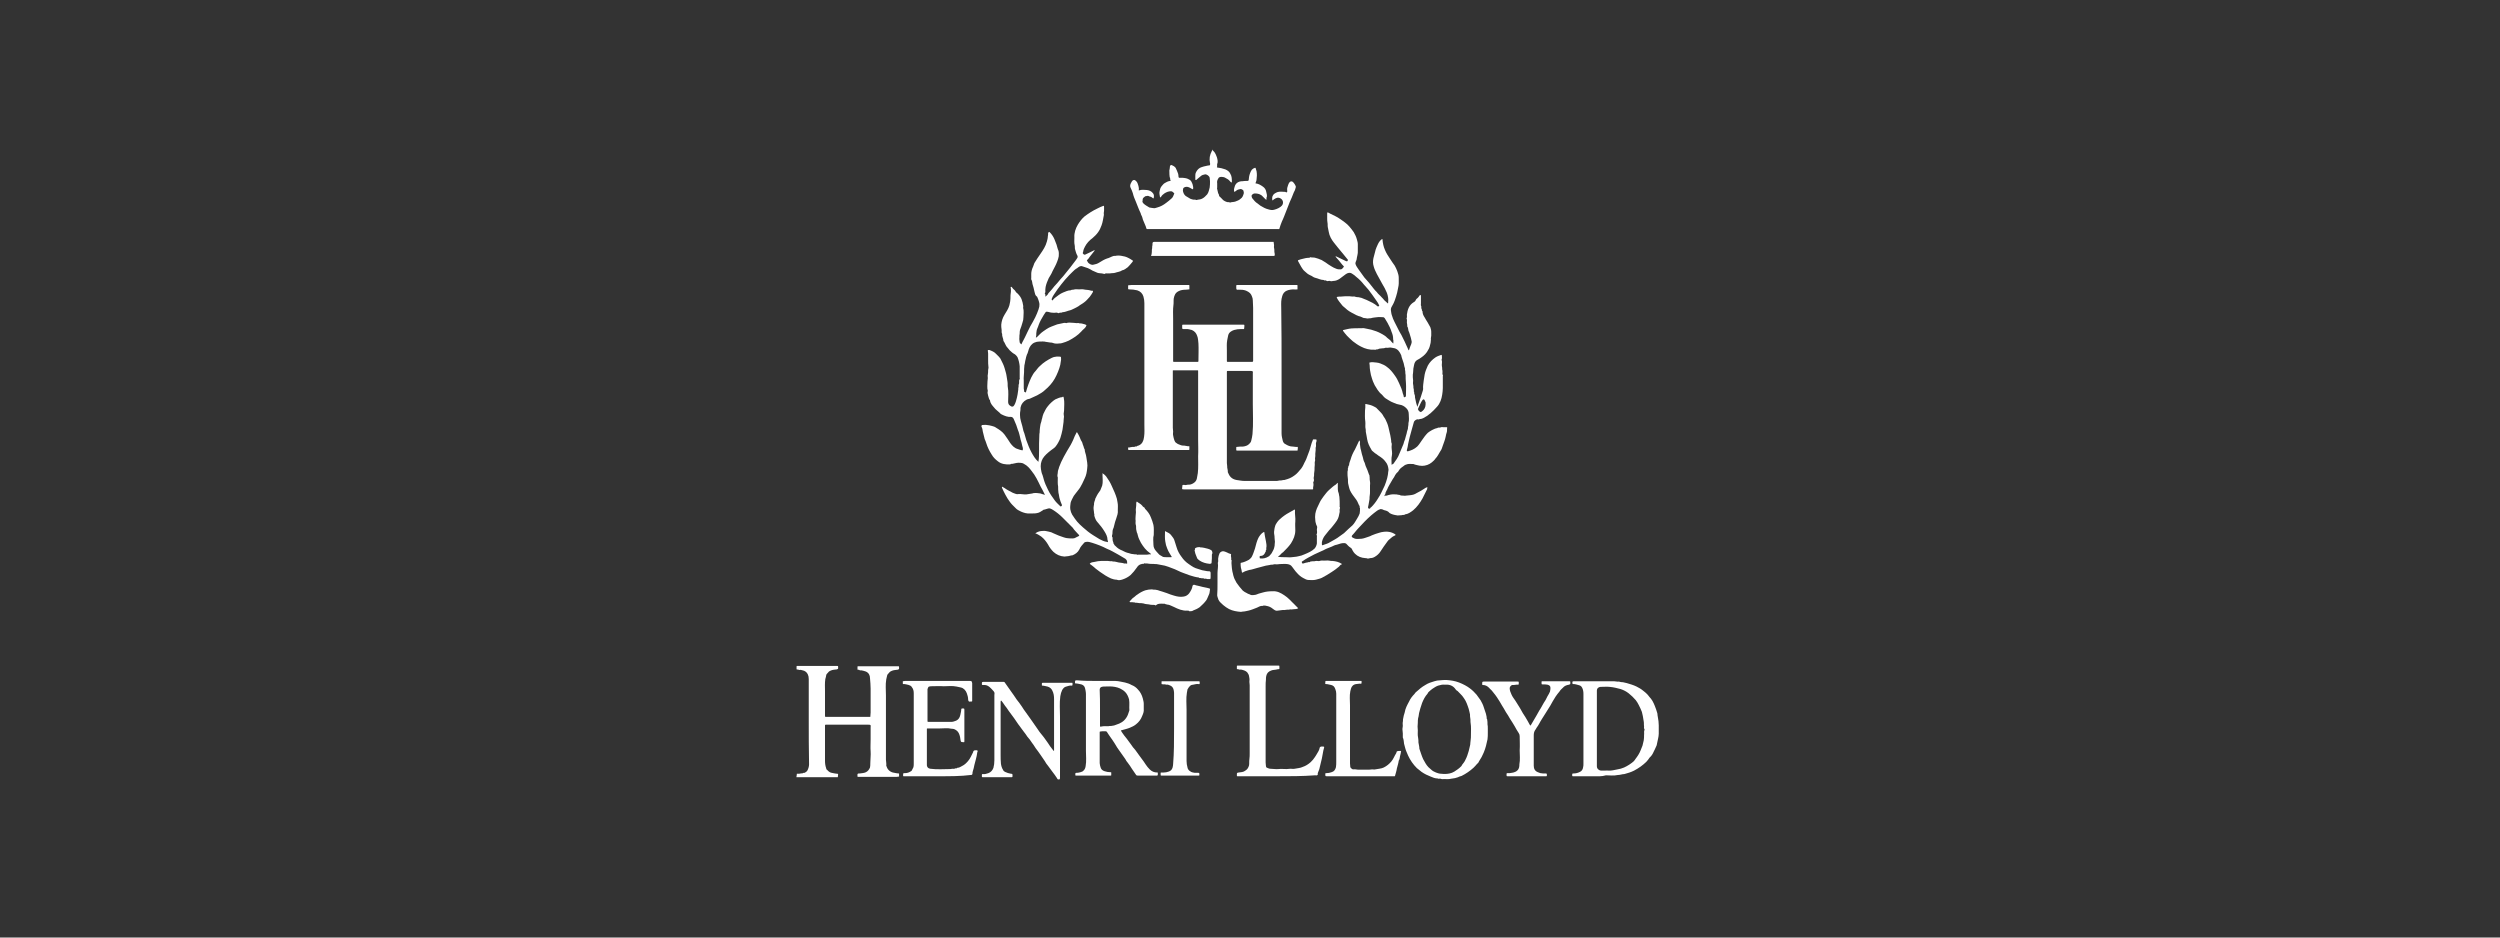 <?xml version="1.0" encoding="utf-8"?>
<!-- Generator: Adobe Illustrator 20.1.0, SVG Export Plug-In . SVG Version: 6.00 Build 0)  -->
<svg version="1.1" id="Layer_1" xmlns="http://www.w3.org/2000/svg" xmlns:xlink="http://www.w3.org/1999/xlink" x="0px" y="0px"
	 viewBox="0 0 800 300" style="enable-background:new 0 0 800 300;" xml:space="preserve">
<rect x="0" y="0" width="800" height="300" fill="#333333" stroke="none"/>
<style type="text/css">
	.st0{fill:#FFFFFF;}
</style>
<g>
	<path class="st0" d="M388.4,48.4c0.5,0.6,0.8,1.3,1,1.9c0.2,0.7,0.4,1.5,0.1,2.2c-0.1,0.3,0.1,0.7-0.1,1l0.1,0.1
		c0.9,0.1,1.8,0.3,2.6,0.6c0.7,0.3,1.3,0.7,1.6,1.4c0.5,0.8,0.5,1.7,0.5,2.7l-0.1,0.1l-0.2-0.1c-0.1-0.1-0.2-0.1-0.3-0.3
		c-0.4-0.5-0.9-0.8-1.5-1.1c-0.3-0.2-0.8-0.3-1.2-0.3c-0.5,0-0.9,0.1-1.1,0.6c-0.3,0.5-0.4,0.9-0.3,1.5c0,0.4,0,0.9,0,1.3
		c0,0.1-0.1,0.3,0,0.5c0.1,0.4,0.2,0.8,0.3,1.3c0.1,0.3,0.3,0.4,0.3,0.8c0,0.1,0.1,0.3,0.3,0.4c0.6,0.5,0.9,1.1,1.6,1.4
		c0.3,0.1,0.6,0.3,1,0.3c0.2,0,0.3-0.1,0.5,0.1h0.2c0.5-0.2,1-0.1,1.6-0.3c0.6-0.2,1.3-0.5,1.7-0.9c0.6-0.4,0.8-1,1-1.7
		c0.1-0.3-0.1-0.6-0.1-0.9c-0.1-0.2-0.7-0.6-1-0.5c-0.5,0.1-1,0.2-1.4,0.6c-0.1,0.1-0.2,0.1-0.3,0.2c-0.2,0.1-0.3,0.1-0.3-0.1
		c-0.1-0.6,0.1-1.3,0.3-1.8c0.3-0.7,0.8-1.1,1.5-1.3c0.3-0.1,0.6-0.1,0.8-0.1c0.6-0.1,1-0.1,1.6-0.1c0.3,0,0.5-0.1,0.5-0.4
		c0-0.3,0.1-0.6,0.1-0.9c0.1-0.7,0.5-1.8,0.9-2.3c0.3-0.3,0.6-0.5,1-0.6c0.1,0,0.2,0,0.2,0.1c0.1,0.3,0.2,0.6,0.3,1
		c0.1,0.5,0.1,1,0.1,1.4s-0.1,0.8-0.1,1.2c0,0.4-0.2,0.8-0.3,1.1c0,0.1-0.2,0.1,0.1,0.2c0.8,0.1,1.5,0.5,2.2,1c0.6,0.4,1,1,1.1,1.7
		c0.1,0.6,0.4,1.2,0.1,1.8c-0.1,0.1,0,0.3,0,0.6l-0.1,0.1l-0.2-0.1c-0.3-0.3-0.6-0.6-0.9-0.9c-0.7-0.8-1.6-1-2.6-1
		c-0.4,0-1,0.4-1,0.8c0,0.2,0.1,0.5,0.2,0.7c0.5,0.6,1,1.3,1.7,1.7c0.3,0.2,0.6,0.5,0.9,0.7c0.8,0.5,1.7,1,2.6,1.2
		c0.6,0.2,1.3,0.3,1.9,0.1c0.8-0.2,1.9-0.7,2.4-1.3c0.6-0.7,0.5-1.9-0.6-2.4c-0.6-0.3-1.2-0.1-1.8,0.3c-0.1,0.1-0.2,0.1-0.3,0.2
		s-0.2,0.3-0.3,0.2c-0.1-0.1-0.1-0.3-0.1-0.5c0-0.3,0-0.6,0.1-0.8c0.3-0.8,0.9-1,1.5-1.3c0.8-0.3,1.7-0.1,2.6-0.1
		c0.1,0,0.3,0.3,0.5,0.1s0.1-0.4,0.1-0.6c-0.1-0.6,0.1-1.1,0.3-1.7c0.1-0.3,0.3-0.8,0.6-1c0.3-0.3,0.8-0.2,1.1,0.2
		c0.3,0.3,0.5,0.7,0.7,1.1c0.1,0.2,0.1,0.4,0,0.6c-0.1,0.5-0.3,1-0.6,1.5c-0.4,1-0.8,2.1-1.3,3.1c-0.3,0.8-0.6,1.5-0.9,2.3
		c-0.3,0.8-0.6,1.5-0.9,2.3c-0.2,0.6-0.5,1.1-0.7,1.6c-0.3,0.8-0.6,1.5-0.8,2.3c-0.1,0.1-0.1,0.2-0.2,0.1c-0.1,0-0.3,0-0.5,0
		c-13.7,0-27.4,0-41.1,0c-0.1,0-0.3,0-0.5,0c-0.2,0-0.2-0.1-0.3-0.3c-0.1-0.6-0.4-1-0.6-1.6c-0.2-0.6-0.5-1-0.6-1.6
		c-0.1-0.6-0.5-1-0.6-1.6c-0.6-1.2-1-2.4-1.5-3.6c-0.4-0.9-0.8-1.9-1-2.8c-0.2-0.6-0.4-1.1-0.7-1.7c-0.2-0.4-0.2-0.8,0-1.3
		c0.2-0.3,0.3-0.7,0.6-1c0.4-0.3,0.7-0.3,1.1,0.1c0.5,0.4,0.6,1,0.8,1.6c0.1,0.4,0.2,0.9,0.1,1.3c0,0.2,0.1,0.2,0.2,0.1
		c0.8-0.3,1.6-0.1,2.4-0.1c0.8,0.1,1.5,0.4,2,1.1c0.3,0.4,0.3,0.9,0.2,1.4c0,0.1-0.1,0.3-0.3,0.1c-0.2-0.2-0.4-0.3-0.6-0.4
		c-0.2-0.1-0.5-0.1-0.8-0.3c-0.3-0.1-0.7,0.1-1,0.1c-0.2,0.1-0.8,0.6-0.8,0.8c-0.1,0.2,0,0.5-0.1,0.7c-0.1,0.3,0.1,0.6,0.3,0.8
		c0.6,0.6,1.3,0.9,1.9,1.3c0.3,0.1,0.8,0.1,1.3,0.2c0.4,0.1,0.8-0.1,1.2-0.2c1.1-0.3,2-0.8,2.9-1.5c0.6-0.4,1.1-0.9,1.7-1.4
		c0.4-0.3,0.6-0.9,0.8-1.4c0.1-0.1,0.1-0.2,0-0.3c-0.3-0.3-0.6-0.6-1-0.6c-0.8,0-1.5,0.3-2.1,0.7c-0.4,0.3-0.8,0.6-1,1
		c-0.1,0.1-0.2,0.2-0.3,0.3l-0.1-0.1c-0.1-0.7-0.3-1.3-0.1-2c0.1-0.5,0.2-1,0.6-1.5c0.3-0.3,0.6-0.8,1-1c0.5-0.3,1-0.6,1.7-0.7
		c0.1,0,0.3-0.1,0.2-0.2c-0.3-0.3,0-0.7-0.3-1c-0.1-0.6-0.1-1.2-0.1-1.8c-0.1-0.3,0.1-0.6,0.1-0.9c0-0.3,0.1-0.6,0.1-0.9
		c0.1-0.2,0.3-0.3,0.5-0.3c0.5,0.2,1,0.5,1.3,0.9c0.3,0.6,0.6,1.3,0.8,1.9c0.1,0.3,0.1,0.6,0.1,0.8c0,0.1,0.1,0.3,0.1,0.4
		s0.3,0.1,0.4,0.1c0.3,0,0.6,0,0.9,0s0.6,0.1,0.8,0.1c0.6,0.1,1,0.3,1.5,0.6c0.4,0.3,0.6,0.8,0.8,1.3c0.1,0.5,0.3,1,0.2,1.5
		c0,0.2-0.1,0.2-0.3,0.1c-0.5-0.3-1-0.6-1.5-0.7c-0.5-0.1-1.3,0.1-1.4,0.6c-0.1,0.3-0.1,0.7,0,1c0.2,0.7,0.6,1.3,1.3,1.6
		c0.3,0.2,0.7,0.4,1,0.6c0.3,0.1,0.8,0.3,1.2,0.3c0.2,0,0.4-0.1,0.6,0.1h0.2c0.6-0.2,1.3-0.1,1.9-0.5c0.6-0.3,1-0.8,1.5-1.3
		c0.5-0.7,0.6-1.5,0.8-2.2c0.1-0.7,0.1-1.3,0.1-2c0-0.3-0.1-0.8-0.1-1.1c-0.1-0.6-1-1.2-1.5-1.1c-0.5,0.1-1,0.2-1.4,0.6
		c-0.4,0.3-0.8,0.7-1.2,1c-0.1,0.1-0.1,0.1-0.2,0.2h-0.2l-0.1-0.1c0-0.3,0-0.8,0-1.1c0-0.3,0-0.7,0.1-1c0.3-0.7,0.7-1.3,1.4-1.7
		c0.6-0.3,1.8-0.6,2.4-0.7c0.2,0,0.5-0.1,0.7-0.1l0.1-0.1c0-0.2,0.1-0.4,0-0.6c-0.3-1.4-0.1-2.6,0.6-3.9c0.1-0.2,0.4-0.3,0.3-0.6
		C388.2,48.4,388.2,48.4,388.4,48.4z"/>
	<path class="st0" d="M332.5,144.2c0-0.8,0-1.5,0-2.3c0-1,0.1-2,0.1-3c0.1-0.3,0.1-0.8,0.1-1.1s0.1-0.7,0.1-1c0.1-0.5,0.1-1,0.3-1.5
		s0.2-1,0.4-1.5c0.1-0.4,0.2-1,0.4-1.4c0.4-0.8,0.8-1.7,1.4-2.4c0.6-0.8,1.7-1.8,2.4-2.2c0.7-0.3,1.5-0.7,2.2-0.7l0.1-0.1
		c0.3-0.1,0.3-0.1,0.4,0.3c0.3,1.4,0.1,2.7,0.1,4.1c0,0.5-0.2,0.9-0.1,1.3c0.1,0.4,0.1,0.9,0,1.3c-0.1,0.5,0,0.9-0.1,1.3
		c-0.1,0.8-0.2,1.5-0.3,2.2c-0.2,0.9-0.4,1.8-0.7,2.7c-0.3,0.8-0.9,1.9-1.3,2.4c-0.4,0.7-1.1,1-1.7,1.5c-1,0.8-1.9,1.5-2.6,2.6
		c-0.6,1-0.8,2.2-0.6,3.4c0.1,0.6,0.2,1.3,0.5,1.9c0.1,0.4,0.3,0.9,0.4,1.4c0.3,1.1,0.8,2.2,1.3,3.2c0.6,1.3,1.4,2.4,2.2,3.5
		c0.5,0.7,1.2,1.3,1.8,1.9c0.1,0.1,0.2,0.1,0.3,0c0.3-0.3,0.3-0.3,0.1-0.7c-0.3-0.6-0.4-1.1-0.6-1.7c-0.2-0.6-0.2-1.3-0.4-1.9v-0.1
		c-0.1-0.6-0.1-1.3-0.1-1.9c-0.2-1-0.1-1.9-0.1-2.9c-0.3-0.6,0-1.1,0-1.7s0.3-1,0.4-1.6c0.4-1.1,0.9-2.2,1.5-3.3
		c0.7-1.3,1.4-2.5,2.2-3.8c0.3-0.5,0.5-1,0.8-1.6c0.3-0.8,0.7-1.7,1.1-2.4c0.1-0.1,0.1-0.1,0.1-0.1l0.1,0.1c0.3,0.5,0.6,1,0.8,1.5
		c0.2,0.4,0.3,0.9,0.6,1.3s0.3,0.9,0.5,1.3c0.2,0.4,0.2,0.9,0.5,1.3c0,0.8,0.4,1.5,0.5,2.3c0.1,0.6,0.2,1.3,0.3,1.9
		c0.1,0.6,0.1,1.3,0,1.9c-0.1,1.1-0.3,2.2-0.8,3.2c-0.3,0.6-0.5,1.1-0.8,1.7c-0.4,0.8-0.8,1.5-1.4,2.2c-0.5,0.6-0.9,1.2-1.3,1.7
		c-0.2,0.3-1,1.9-1,2.2c-0.1,0.7-0.2,1.4-0.1,2.1c0.1,0.6,0.3,1.2,0.6,1.7c1.3,2,1.8,2.6,3.5,4.1c1,0.9,2,1.7,3.1,2.4
		c0.7,0.5,1.4,0.8,2.1,1.3c0.8,0.4,1.5,0.8,2.4,0.9c0.1,0,0.2,0.1,0.3,0.1c0-0.1,0.1-0.3,0-0.5c-0.1-0.1-0.1-0.2-0.1-0.3
		c0-1-0.5-1.9-1-2.7c-0.6-1-1.4-2-2.2-2.9c-0.5-0.5-0.8-1.3-1-2c-0.1-0.3,0.1-0.6-0.1-0.8c0-0.8-0.3-1.5-0.1-2.4
		c0.1-0.3,0.1-0.6,0.1-0.9c0.1-0.3,0.1-0.6,0.3-1c0.1-0.3,0.1-0.6,0.3-0.8c0.1-0.3,0.3-0.6,0.4-0.8c0.3-0.6,0.7-1,1-1.5
		c0.1-0.3,0.5-1.2,0.6-1.5c0.3-1.1,0.1-2.3,0.1-3.4c0-0.1,0.1-0.3-0.1-0.4l0.1-0.1c0.1,0.1,0.3,0.1,0.4,0.2c0.3,0.3,0.6,0.5,0.8,0.8
		c0.7,1,1.3,1.9,1.8,3.1c0.6,1.3,1.2,2.6,1.6,4c0.1,0.3,0.1,0.8,0.2,1.1c0.2,0.9,0.1,1.7,0.1,2.6c0.1,0.9-0.2,1.7-0.5,2.6
		c-0.3,0.8-0.5,1.5-0.7,2.4c-0.1,0.3-0.1,0.6-0.3,0.9c-0.1,0.3-0.2,0.6-0.2,1c0,0.3,0,0.7-0.1,1c-0.1,0.2-0.1,0.6,0.1,0.8
		c0.1,0.1,0.1,0.2,0,0.3c0,0.5,0.1,1,0.3,1.4c-0.1,0.3,0.3,0.4,0.3,0.7c0.6,0.6,1.1,1.1,1.9,1.5c0.8,0.3,1.5,0.8,2.3,1
		c0.6,0.1,1.1,0.4,1.7,0.4c0.2,0,0.5,0.1,0.7,0.1c0.2,0,0.5-0.1,0.6,0.1c0.1,0.1,0.2,0,0.3,0c1,0,1.9,0,2.9,0c0.4,0,0.8-0.2,1.3-0.1
		v-0.1c-0.1-0.1-0.2-0.3-0.3-0.3c-1.3-0.9-2.1-2-2.9-3.3c-0.4-0.8-0.8-1.5-1-2.4c-0.1-0.3-0.1-0.6-0.3-0.9c-0.1-0.3-0.1-0.6-0.2-0.9
		c-0.1-0.5,0-1-0.1-1.4c-0.2-0.5-0.1-1-0.1-1.5c-0.1-0.5,0-1,0-1.5c0-0.4,0.1-0.8,0.1-1.2c0-0.4-0.1-0.8,0-1.3
		c0.1-0.6,0.1-1.1,0.1-1.7c0-0.1,0.1-0.2,0.1-0.3l0.1-0.1c0.6,0.5,1.2,0.7,1.7,1.3c0.1,0.2,0.3,0.4,0.5,0.5c0.3,0.1,0.3,0.3,0.4,0.5
		c0.8,0.8,1.5,1.7,1.9,2.8c0.3,0.8,0.6,1.5,0.8,2.4c0.2,1,0.1,2.2,0.1,3.2c-0.3,1-0.1,2-0.1,3.1c0,0.8,0.3,1.4,0.8,2
		c0.3,0.3,0.6,0.7,0.9,1c0.3,0.4,0.8,0.5,1.2,0.8l0.1,0.1c0.4,0.1,0.9,0.1,1.3,0.1c0.5,0,1,0,1.4,0l0.2-0.1l-0.1-0.1
		c-0.2-0.3-0.4-0.7-0.6-1c-0.3-0.5-0.6-1-0.8-1.6c-0.3-0.7-0.5-1.4-0.6-2.2c-0.2-1-0.1-2.1-0.1-3.1c0-0.3,0.1-0.3,0.3-0.1
		c0.6,0.3,1.3,0.6,1.7,1.2c0.5,0.6,0.9,1.1,1.1,1.9c0.2,0.6,0.4,1.3,0.6,1.9c0.3,1.1,0.9,2.2,1.6,3.1c0.6,0.9,1.4,1.7,2.3,2.3
		c1.3,0.9,1.7,1.2,3.1,1.6c0.8,0.3,1.6,0.5,2.4,0.6c0.3,0.1,0.6,0.1,0.9,0.1c0.4,0,0.6,0.1,0.6,0.6c0,0.3,0,0.8,0,1.1
		c0,0.3,0,0.6-0.1,0.8c-0.3,0-0.7,0-1,0c-0.1,0-0.3-0.1-0.3-0.1c-0.3-0.1-0.6,0.1-0.8-0.1c-0.3-0.2-0.6,0.1-0.8-0.1
		c-0.2-0.1-0.6,0.1-0.8-0.2c-1-0.1-1.9-0.4-2.9-0.7c-0.6-0.2-1.3-0.5-1.9-0.7c-0.6-0.2-1.3-0.5-1.9-0.8c-0.6-0.3-1.3-0.6-1.9-0.8
		c-0.8-0.3-1.5-0.6-2.3-0.8c-0.7-0.1-1.4-0.3-2.1-0.4c-0.3-0.1-0.7-0.1-1-0.1c-0.6-0.1-1.3,0-1.9-0.1c-0.4-0.1-0.8-0.1-1.3-0.1
		c-0.1,0-0.3-0.1-0.3,0c-0.2,0.3-0.6,0-0.8,0.2c-0.7,0.1-1.2,0.6-1.5,1.1c-0.6,0.9-1.3,1.7-2,2.4c-0.7,0.6-1.6,1.1-2.5,1.4
		c-0.6,0.2-1.3,0.4-2,0.1c-0.6,0-1.3-0.2-1.8-0.4c-1.3-0.6-2.4-1.3-3.5-2.1c-0.6-0.5-1.3-0.9-1.9-1.5c-0.3-0.3-0.8-0.6-1.3-1
		c-0.1-0.1-0.1-0.2,0.1-0.3c0.4-0.3,0.9-0.3,1.4-0.4c1.4-0.4,2.8-0.3,4.2-0.3c0.3,0,0.6,0.1,0.8,0.1c0.3,0,0.6-0.1,0.8,0.1
		c0.6-0.1,1.3,0.2,1.9,0.3c0.6,0.1,1.2,0.1,1.7,0.3c0.3,0.1,0.6-0.1,0.9,0.1l0.1-0.1c0-0.4,0-0.9-0.3-1.2c-0.1-0.1-0.2-0.2-0.3-0.3
		c-0.8-0.4-1.4-0.9-2.2-1.3c-1.3-0.7-2.4-1.4-3.7-1.9c-1.5-0.8-3.1-1.4-4.7-1.9c-0.6-0.2-1.3-0.4-1.9-0.3c-0.2,0-0.4,0.1-0.6,0.2
		c-0.6,0.7-1.3,1.4-1.6,2.2c-0.5,1-1.3,1.5-2.2,1.9c-0.6,0-1.1,0.3-1.7,0.3c-0.3,0-0.6,0.1-0.9,0.1c-1.4-0.1-2.5-0.6-3.5-1.5
		c-0.7-0.7-1.3-1.5-1.7-2.3c-0.6-1-1.3-1.9-2.2-2.6c-0.6-0.4-1.2-0.8-1.8-1c-0.1-0.1-0.2-0.1,0-0.1c0.7-0.5,1.5-0.7,2.3-0.7
		c0.6-0.1,1.3,0.1,1.8,0.2c0.6,0.1,1.2,0.3,1.7,0.6c0.8,0.3,1.5,0.7,2.2,0.9c0.6,0.2,1.3,0.5,2,0.6c0.6,0.1,1.3,0.1,1.9,0.1
		c0.3,0,0.7-0.1,1-0.3c0.2-0.1,0.3-0.2,0.6-0.3c0.6-0.3,0.6-0.3,0.1-0.8c-0.6-0.7-1.3-1.3-1.7-2c-0.1-0.1-0.2-0.2-0.3-0.3
		c-1-1-2-2-3-3c-0.9-0.9-1.9-1.7-3-2.4c-0.3-0.2-0.7-0.4-1-0.5c-0.4-0.1-0.8,0.1-1.2,0.2c-0.3,0.1-0.6,0.2-0.8,0.2
		c-0.1,0-0.2,0.1-0.3,0.2c-0.6,0.4-1.2,0.8-1.9,0.9c-0.4,0.1-0.8,0.1-1.3,0.1c-0.3,0-0.6,0-0.9,0c-1,0.1-2-0.2-2.9-0.6
		c-0.6-0.3-1.3-0.6-1.8-1.2c-0.3-0.3-0.6-0.6-1-1c-0.6-0.6-1-1.3-1.5-2c-0.5-0.8-0.9-1.6-1.3-2.4c-0.2-0.3-0.3-0.8-0.5-1.1
		c0-0.1,0-0.1,0.1-0.3l0.1,0.1c0.2,0.1,0.5,0.3,0.7,0.4c0.8,0.6,1.7,1,2.6,1.5c0.3,0.1,0.5,0.2,0.8,0.3c0.3,0.1,0.6,0.2,0.9,0.1
		c0.9-0.1,1.8,0.2,2.7,0.1c0.6-0.1,1.3-0.2,1.9-0.3c0.1,0,0.1-0.1,0.3-0.1c0.8-0.1,1.5,0,2.2,0.1c0.4,0.1,0.8,0.3,1.3,0.4
		c0.1,0,0.1,0.1,0.2,0.1c0-0.1-0.1-0.1-0.1-0.2c-0.4-0.8-0.8-1.7-1.3-2.5c-0.4-0.8-0.8-1.7-1.3-2.6s-1-1.7-1.6-2.4
		c-0.3-0.4-0.6-0.8-1-1.2c-0.4-0.4-0.9-0.8-1.5-1.1c-0.3-0.2-0.8-0.3-1.1-0.3c-0.8-0.1-1.6,0.1-2.4,0.3c-0.3,0.1-0.6-0.1-0.8,0.2
		c-1.5,0.1-2.9-0.1-4-1c-0.8-0.6-1.5-1.3-2-2.2c-0.7-1.1-1.3-2.3-1.7-3.6c-0.1-0.4-0.3-0.8-0.5-1.3c-0.2-0.8-0.4-1.5-0.6-2.4
		c-0.1-0.5-0.1-1-0.4-1.5c-0.1-0.1,0-0.2,0-0.3c0-0.2,0-0.3,0.3-0.3c0.5,0,1-0.1,1.4,0c0.6,0.1,1,0.1,1.6,0.3c0.5,0.1,1,0.3,1.4,0.6
		c1,0.6,1.9,1.2,2.6,2.1c0.7,0.9,1.3,1.9,1.9,2.8c0.6,0.8,1.3,1.6,2.4,1.9c0.5,0.2,0.9,0.3,1.4,0.4c0.1,0,0.2,0,0.2-0.2
		c0.1-0.5-0.1-0.9-0.2-1.3c-0.1-0.6-0.3-1.3-0.5-1.9c-0.1-0.6-0.3-1.2-0.4-1.7c-0.1-0.5-0.3-1-0.5-1.5c-0.2-0.5-0.3-1-0.5-1.5
		c-0.3-0.6-0.5-1.3-0.8-1.9c-0.1-0.1-0.1-0.3-0.3-0.4c-0.1-0.2-0.3-0.3-0.6-0.3c-1,0.1-2-0.3-3-0.8c-0.2-0.1-0.5-0.3-0.6-0.5
		c-0.6-0.6-1.3-1-1.8-1.7c-0.6-0.7-1.2-1.3-1.3-2.3c-0.4-0.4-0.4-1-0.6-1.5c-0.1-0.5-0.3-1-0.1-1.5c-0.3-1-0.1-2.1-0.1-3.1
		c0-0.3,0.1-0.7,0.1-1c0-0.3-0.1-0.8,0-1.1c0.1-0.5,0.1-1,0.1-1.5c0-0.3,0.2-0.7,0.1-1c-0.1-0.7-0.1-1.4-0.1-2.2c0-0.7,0-1.4,0-2.1
		c0-0.3-0.1-0.6-0.1-0.9c0-0.2,0.1-0.2,0.3-0.2c0.1,0,0.1,0,0.2,0c0.8,0.3,1.6,0.6,2.2,1.3c0.3,0.3,0.6,0.6,0.8,0.8
		c0.2,0.3,0.5,0.5,0.6,0.8c0.5,1,1,1.9,1.3,3c0.2,0.8,0.5,1.6,0.6,2.4c0.1,0.6,0.2,1.3,0.3,1.9c0.1,0.6,0,1.2,0.1,1.7
		c0.3,1.5,0.1,3.1,0.1,4.6c0,0.5,0.1,1,0.6,1.3c0.6,0.5,1.1,0.4,1.4-0.2c0.4-0.7,0.6-1.5,0.8-2.3c0.2-0.8,0.3-1.5,0.4-2.3
		c0.1-0.3,0-0.8,0.1-1c0.1-0.3,0-0.7,0.1-1c0.3-0.6-0.1-1.1,0.3-1.7c0.1-0.1,0-0.2,0-0.3c0-1.3,0-2.5,0-3.8c-0.1-1-0.3-1.9-0.7-2.9
		c-0.2-0.3-0.5-0.7-0.8-0.9c-0.6-0.3-1.2-0.8-1.7-1.3c-0.3-0.3-0.6-0.8-1-1.2c-0.4-0.6-0.6-1.3-1-1.8c0-0.8-0.5-1.4-0.4-2.2
		c-0.3-0.5-0.1-1-0.2-1.5c-0.1-0.5-0.1-1-0.1-1.5c0.1-1.1,0.4-2.1,1-3.1c0.6-1,1.3-2,1.6-3.1c0.1-0.6,0.3-1.2,0.3-1.7
		c0.1-0.6,0-1.3,0.1-1.9c0.1-0.5,0.1-1,0.1-1.5c0-0.2-0.1-0.5-0.1-0.7l0.1-0.1h0.2l0.1,0.1c0.2,0.2,0.3,0.5,0.6,0.7
		c0.2,0.2,0.4,0.3,0.6,0.7c0.1,0.2,0.3,0.4,0.6,0.6c0.7,0.7,1.3,1.5,1.5,2.5c0.1,0.3,0.2,0.6,0.2,0.8c0.1,0.4,0.2,0.9,0.1,1.3
		c0.3,1,0.1,2,0.1,3c0,0.6-0.1,1.2-0.3,1.7c-0.2,0.8-0.5,1.6-0.8,2.4c-0.1,0.3-0.1,0.8-0.1,1.1c-0.1,0.5-0.1,0.9-0.1,1.4
		c-0.1,0.5,0.1,1,0.1,1.5c0.1,0.2,0.3,0.4,0.5,0.6c0.1-0.1,0.1-0.1,0.1-0.1c0.3-0.8,0.8-1.5,1.1-2.2c0.6-1.2,1.1-2.4,1.7-3.5
		c0.6-1,1.1-1.9,1.6-2.9c0.4-0.8,0.7-1.6,1-2.4c0.1-0.2,0.1-0.5,0.2-0.7c0.1-0.2,0.1-0.5,0.1-0.7c0.1-0.5-0.1-1-0.2-1.4
		c-0.1-0.4-0.3-0.8-0.5-1.3l-0.1-0.1c-0.6-0.4-0.6-1-0.8-1.7c-0.2-0.8-0.3-1.5-0.6-2.3c-0.1-0.5-0.1-1-0.4-1.5c-0.1-0.1,0-0.2,0-0.3
		c0-0.5,0-1,0-1.5c0-0.6,0.2-1.5,0.6-2.3c0.1-0.3,0.3-0.8,0.4-1.1c0.6-1,1.2-1.9,1.9-2.9c0.9-1.3,1.7-2.5,2.1-4
		c0.1-0.5,0.3-1,0.3-1.6c0.1-0.4,0.1-0.8,0.1-1.2l0.3-0.3l0.2,0.1c0.6,0.6,1.1,1.3,1.5,2.2c0.2,0.6,0.5,1.2,0.7,1.8
		c0.2,0.6,0.3,1.3,0.6,1.9c0.2,0.6,0.1,1.2,0.1,1.8c-0.1,0.6-0.3,1.2-0.5,1.7c-0.4,1.1-1,2.1-1.5,3.1c-0.3,0.8-0.8,1.5-1.2,2.2
		c-0.4,0.9-0.8,1.8-1,2.8c-0.1,0.5-0.1,1-0.1,1.4c0,0.2,0.1,0.3-0.1,0.5c-0.1,0.1-0.1,0.3,0,0.3c0.2,0.3,0.1,0.6,0.1,0.8l0.1,0.1
		l0.1-0.1c0.3-0.3,0.7-0.6,0.8-1c0.1-0.1,0.2-0.2,0.3-0.3c0.6-0.6,1.1-1.3,1.6-1.9c0.3-0.3,0.6-0.7,1-1.1c0.6-0.8,1.3-1.5,1.9-2.2
		c0.7-0.8,1.3-1.7,2.1-2.6c0.6-0.7,1-1.4,1.6-2.1c0.3-0.3,0.4-0.6,0.7-1c0.3-0.4,0.1-0.8-0.1-1.1c-0.3-0.6-0.4-1.2-0.6-1.8
		c-0.1-0.4,0-0.8-0.1-1.2c-0.2-0.8-0.1-1.7-0.1-2.5c-0.1-1.5,0.4-2.9,1.1-4.1c0.6-1,1.3-1.9,2.1-2.6c1.3-1,2.7-1.9,4.2-2.6
		c0.6-0.3,1.2-0.6,1.8-0.8c0.3-0.1,0.3,0,0.3,0.3c0,0.4,0,0.8,0,1.2c0,0.3-0.1,0.6-0.1,0.8s0.1,0.6,0,0.8c-0.2,1-0.3,2-0.7,3.1
		c-0.3,0.8-0.6,1.5-1.1,2.2c-0.5,0.7-1.1,1.3-1.8,1.9c-1,0.7-1.9,1.7-2.4,2.7c-0.3,0.5-0.5,1-0.6,1.7c0,0.1-0.1,0.1-0.1,0.3
		c0,0.1,0,0.2,0,0.2c0.1,0.1,0.2,0.2,0.3,0.3c0.1,0.1,0.2,0.1,0.4,0.1c1-0.5,2-0.9,2.9-1.4c0.1,0,0.1,0,0.2,0c0,0.1,0,0.2-0.1,0.2
		c-0.5,0.6-1,1.3-1.5,1.9c-0.2,0.3-0.4,0.6-0.6,0.8c-0.1,0.1-0.3,0.2-0.3,0.3c0,0.1,0.2,0.3,0.2,0.4c0.3,0.7,1.3,1.2,1.9,1
		c0.6-0.1,1.3-0.3,1.9-0.7c0.8-0.5,1.6-1,2.5-1.3c0.5-0.1,1-0.4,1.5-0.6c0.3-0.1,0.7-0.3,1-0.2c0.2,0,0.4-0.1,0.6-0.1
		c0.9-0.1,1.7,0.1,2.6,0.3c0.4,0.1,0.8,0.3,1.2,0.5s0.7,0.4,1,0.6c0.1,0.1,0.1,0.1,0.3,0.2c0.1,0.1,0.1,0.1,0,0.2l-0.1,0.2
		c-0.5,0.6-1,1.2-1.5,1.7c-0.6,0.4-1.1,0.9-1.8,1c-0.7,0.5-1.5,0.5-2.3,0.8c-0.3,0.1-0.6,0.1-0.9,0.1c-0.5,0.1-1,0.1-1.5,0.1
		c-0.3,0-0.6-0.1-0.8,0.1c-0.1,0.1-0.3,0.1-0.5,0c-0.6-0.2-1.3-0.1-1.9-0.3c-0.6-0.2-1-0.5-1.6-0.7c-0.5-0.3-1-0.6-1.5-0.8
		c-0.6-0.2-1.2-0.4-1.8-0.6s-1.1,0.2-1.6,0.6c-0.6,0.3-1.1,0.8-1.6,1.3c-0.3,0.3-0.7,0.7-1,1c-0.9,0.9-1.7,1.9-2.5,2.9
		c-0.8,1-1.6,2.1-2.3,3.2c-0.3,0.4-0.5,0.8-0.7,1.3c-0.1,0.2-0.1,0.3,0,0.5c0.2,0.2,0.2,0.2,0.4-0.1c0.2-0.2,0.3-0.4,0.6-0.6
		c0.8-0.6,1.6-1.3,2.6-1.7c0.8-0.3,1.5-0.7,2.4-0.7c0.4-0.3,0.8-0.1,1.3-0.3c0.4-0.1,0.9,0,1.4,0c0.5,0,1-0.1,1.4,0
		c0.8,0.2,1.6,0.1,2.4,0.4c0.1,0.1,0.3,0,0.4,0c0.3,0.1,0.3,0.2,0.2,0.5c-0.3,0.5-0.6,1-1,1.5c-0.6,0.6-1,1.2-1.7,1.7
		c-0.6,0.5-1.3,0.8-1.9,1.3c-0.4,0.2-0.8,0.5-1.3,0.7c-0.6,0.3-1.2,0.6-1.8,0.7c-0.7,0.2-1.3,0.5-2,0.5c-0.3,0.3-0.8,0-1.2,0.3h-0.2
		c-0.4-0.3-0.8-0.1-1.3-0.1c-0.7,0-1.3-0.1-1.9-0.3c-0.3-0.1-0.6-0.1-0.8,0.1c-0.2,0.3-0.4,0.6-0.6,0.9c-0.6,1-1.2,2-1.6,3.1
		c-0.1,0.4-0.3,0.8-0.5,1.3c-0.1,0.3-0.2,0.5-0.2,0.8c-0.1,0.4-0.1,0.8-0.1,1.3c0,0.2-0.1,0.4-0.1,0.6c0,0.1,0,0.1,0,0.2l0.1-0.1
		c0.1-0.1,0.3-0.2,0.4-0.3c0.3-0.3,0.6-0.6,0.9-0.9c0.6-0.6,1.3-1,2-1.5c1-0.7,2.2-1,3.4-1.5c0.4-0.1,1-0.2,1.4-0.3
		c0.5-0.1,1-0.3,1.5-0.1c0.7-0.3,1.4-0.1,2.2-0.1c0.4,0,0.8,0.1,1.1,0.1s0.8-0.1,1,0.1c0.6-0.1,1.1,0.2,1.7,0.3
		c0.1,0,0.1,0.1,0.2,0.1c0.1,0.1,0.3,0.1,0.3,0.1c-0.1,0.1-0.1,0.3-0.2,0.5c-0.2,0.3-0.4,0.6-0.7,0.8s-0.6,0.6-0.8,0.8
		c-1.1,1.2-2.5,2.1-4,2.9c-0.7,0.3-1.4,0.6-2.2,0.8c-0.3,0.1-0.6,0.1-0.8,0.1c-0.8,0.1-1.5,0.1-2.2-0.2c-0.3-0.1-0.6-0.1-0.8-0.1
		c-0.4-0.1-0.8-0.1-1.3-0.2c-0.7-0.2-1.4-0.1-2.1-0.1c-0.6,0-1,0.1-1.5,0.3c-1,0.4-1.6,1.3-1.9,2.2c-0.2,0.6-0.3,1.2-0.6,1.7
		c-0.2,0.5-0.3,1-0.4,1.5c-0.2,0.6-0.2,1.3-0.4,1.9v0.1c-0.1,0.7-0.1,1.4-0.1,2.1c0,0.8-0.2,1.7-0.1,2.6c0,0.8,0,1.7,0,2.6
		c0,0.3,0.2,0.7,0.1,1l0.5,0.3l0.1-0.1c0.5-1.8,1-3.2,1.7-4.7c0.4-0.8,0.8-1.5,1.4-2.1c0.5-0.6,0.8-1.1,1.4-1.6
		c1.1-1.1,2.4-1.9,3.8-2.6c0.3-0.1,0.6-0.3,1-0.3c0.3-0.1,0.6-0.1,0.9-0.1c0.3,0,0.7,0,1,0.1c0,0.4,0.1,0.8,0,1.2
		c-0.1,0.4-0.1,0.8-0.2,1.3c-0.3,1.3-1,3.1-1.8,4.5s-1.9,2.6-3.1,3.6c-0.7,0.7-1.6,1.2-2.5,1.7c-0.8,0.4-1.6,0.7-2.4,1.1
		c-0.3,0.1-0.7,0.1-1,0.3c-1,0.5-1.7,1.4-1.9,2.4c-0.1,0.4,0,0.8-0.1,1.2c-0.1,0.4-0.1,0.8-0.1,1.3c0,0.7,0.1,1.3,0.3,2
		c0.3,1,0.6,2.1,0.8,3.1c0.1,0.3,0.2,0.6,0.3,0.8c0.2,0.7,0.4,1.4,0.6,2.1c0.5,1.4,1,2.7,1.7,4c0.6,1.1,1.2,2.1,2.1,2.9l0.1,0.1
		v-0.1C332.5,146.6,332.5,145.4,332.5,144.2z"/>
	<path class="st0" d="M410.1,117.8c0,7,0,14,0,20.9c0,0.8,0.2,1.6,0.4,2.4c0.1,0.3,0.3,0.8,0.8,1c0.8,0.5,1.5,0.8,2.4,0.8
		c0.5,0,1,0.2,1.5,0.1l0.1,0.1v0.1c0,0.3,0,0.6-0.1,1c-0.3,0-0.6,0-0.9,0c-6,0-12,0-17.9,0c-0.2,0-0.3,0-0.6,0
		c-0.1,0-0.2-0.1-0.2-0.2c0-0.3,0-0.6,0-0.8c0-0.2,0.1-0.2,0.3-0.2c0.6-0.1,1.3-0.1,1.9-0.1c0.7-0.1,1.4-0.3,1.9-0.8
		c0.3-0.3,0.6-0.6,0.7-1.1c0.2-0.7,0.3-1.4,0.4-2.1c0.3-3.2,0.1-6.5,0.1-9.7c0-3.3,0-6.5,0-9.7c0-0.2,0.1-0.6-0.1-0.7
		s-0.4-0.1-0.7-0.1c-2.4,0-4.9,0-7.2,0c-0.3,0-0.3,0-0.3,0.3c0,1.7,0,3.3,0,4.9c0,8.1,0,16.2,0,24.3c0,0.3,0.1,0.6,0.1,1
		c0,0.3,0,0.6,0.1,0.9c0.1,0.3,0.1,0.7,0.1,1c0.5,1.3,1.2,2.2,2.8,2.5c0.8,0.1,1.7,0.3,2.5,0.3c3.3,0,6.7,0,10,0c0.3,0,0.7,0,1-0.1
		c0.3-0.1,0.7,0,1-0.1s0.6-0.1,0.8-0.1c0.3-0.1,0.7-0.2,1-0.3c1-0.3,2-0.9,2.9-1.7c0.3-0.3,0.7-0.7,1-1.1c0.7-0.7,1.1-1.5,1.5-2.4
		c0.2-0.3,0.4-0.8,0.6-1.2c0.2-0.5,0.4-1,0.6-1.6c0.3-0.8,0.6-1.5,0.8-2.4c0.2-0.6,0.3-1.2,0.6-1.8c0-0.1,0.1-0.2,0.1-0.3
		c0-0.1,0.1-0.2,0.2-0.2c0.1,0,0.3,0,0.4,0c0.2,0,0.4,0,0.6,0.1c0,0.3,0,0.6-0.1,0.8c0,0.1-0.1,0.1-0.1,0.3c0,0.6,0.1,1-0.1,1.5
		c0.1,0.9-0.2,1.7-0.1,2.6c0,0.3-0.1,0.6-0.1,0.8c0,0.3,0.1,0.6,0,0.8c-0.2,0.6,0,1-0.1,1.6c-0.1,0.6,0,1.2-0.1,1.7
		c-0.1,0.5-0.1,0.9-0.1,1.4c0,0.3-0.2,0.7-0.1,1c0.1,0.3,0.1,0.7-0.1,1c-0.1,0.1-0.1,0.3,0,0.6c0.1,0.6-0.2,1.1-0.1,1.7
		c0,0.1-0.1,0.1-0.2,0.1c-0.1,0-0.3,0-0.5,0c-13.5,0-27.1,0-40.6,0c-0.6,0-0.7,0-0.6-0.6c0-0.3,0.1-0.5,0.1-0.8c0.2,0,0.5-0.1,0.7,0
		c0.3,0.1,0.7-0.1,1-0.1c0.3,0,0.7,0,1-0.1c0.9-0.3,1.7-0.9,1.9-1.9c0.1-0.6,0.2-1.1,0.3-1.7c0.2-1.8,0.1-3.6,0.1-5.4
		c0.1-1.8,0-3.5,0-5.4s0-3.6,0-5.4s0-3.6,0-5.4c0-1.8,0-3.5,0-5.4c0-1.8,0-3.6,0-5.4c0-0.1,0-0.2,0-0.3c0-0.1,0-0.2-0.2-0.2
		c-0.1,0-0.2,0-0.3,0c-2.4,0-4.9,0-7.2,0c-0.1,0-0.2,0-0.3,0s-0.1,0.1-0.1,0.1c0,0.1,0,0.3,0,0.5c0,5.9,0,11.8,0,17.8
		c0,0.4,0.1,0.8,0.1,1.2c0,0.4-0.1,0.8,0,1.2c0.1,0.6,0.2,1,0.4,1.6c0.1,0.3,0.3,0.7,0.7,0.9c0.3,0.3,1,0.5,1.5,0.7
		c0.3,0.1,0.7,0.1,1,0.1c0.2,0,0.3,0.1,0.6,0.1c0.3,0.1,0.6,0.1,1,0.1c0,0.3,0,0.6,0,1c0,0.2-0.1,0.2-0.3,0.2c-0.1,0-0.2,0-0.3,0
		c-6.1,0-12.2,0-18.4,0c-0.1,0-0.2,0-0.3,0c-0.3,0-0.3-0.1-0.3-0.3V144c0-0.3,0-0.6,0-0.8c0.3,0,0.6,0,0.8-0.1
		c0.2,0,0.5-0.1,0.7-0.1c0.2,0,0.5,0.1,0.7-0.1c0.2-0.1,0.6,0.1,0.7-0.2c1-0.2,1.7-0.9,2-1.9c0.1-0.3,0.1-0.6,0.2-1
		c0.2-1.3,0.1-2.6,0.1-4c0-1.3,0-2.7,0-4c0-11.6,0-23.2,0-34.8c0-0.7-0.1-1.4-0.3-2.1c-0.3-1-1-1.7-2-2c-0.8-0.2-1.7-0.3-2.6-0.3
		c-0.1,0-0.3,0-0.3-0.2c0-0.3,0-0.8,0-1.1c0.3,0,0.8-0.1,1.1-0.1c6,0,11.9,0,17.9,0c0.1,0,0.3,0,0.4,0s0.2,0,0.2,0.2
		c0,0.4,0,0.8,0,1.2c-0.3,0-0.8,0.1-1.1,0.1c-0.8,0-1.7,0.1-2.4,0.5c-1,0.5-1.3,1.3-1.5,2.3c-0.1,0.7,0,1.4-0.1,2.1
		c-0.2,1.5-0.1,2.9-0.1,4.4c0,1.5,0,3,0,4.5c0,1.5,0,3,0,4.5c0,1.5,0,3,0,4.5c0,0.3,0,0.3,0.3,0.3c2.5,0,5,0,7.5,0
		c0.3,0,0.3-0.1,0.3-0.3c0-1.9,0.1-3.8,0-5.6c-0.1-0.8-0.1-1.7-0.4-2.4c-0.3-0.9-0.8-1.5-1.7-1.9c-0.3-0.1-0.6-0.1-0.8-0.2
		c-0.3-0.1-0.7-0.1-1-0.1c-0.3,0-0.6,0-1,0c-0.2,0-0.3-0.1-0.3-0.3c0-0.3,0-0.6,0-0.9c0-0.2,0.1-0.2,0.3-0.2c0.1,0,0.2,0,0.3,0
		c6.3,0,12.5,0,18.7,0c0.1,0,0.3,0,0.4,0c0.1,0,0.2,0.1,0.2,0.1c0,0.4,0,0.8-0.1,1.3c-0.3,0-0.7,0-1,0c-0.8,0-1.5,0.1-2.2,0.3
		c-0.9,0.3-1.7,0.8-1.9,1.8c-0.1,0.5-0.2,1-0.3,1.5c-0.2,1.1-0.1,2.2-0.1,3.3c0,1.1,0,2.2,0,3.3c0,0.3,0.1,0.3,0.3,0.3
		c2.6,0,5.1,0,7.8,0c0.2,0,0.3-0.1,0.3-0.3c0-1.5,0-2.9,0-4.4c0-4.2,0-8.4,0-12.6c0-0.8-0.1-1.6-0.1-2.4c0-0.4-0.1-0.9-0.3-1.3
		c-0.1-0.3-0.3-0.7-0.6-1c-0.3-0.3-0.8-0.6-1.3-0.8c-0.8-0.3-1.5-0.3-2.3-0.3c-0.3,0-0.6,0.1-0.7-0.1c-0.1-0.1-0.1-0.5-0.1-0.8
		c0-0.1,0-0.2,0-0.3c0-0.3,0.1-0.3,0.3-0.3c0.1,0,0.2,0,0.3,0c6.2,0,12.3,0,18.5,0c0.1,0,0.2,0,0.3,0c0.1,0,0.2,0,0.2,0.2
		c0,0.4,0,0.8,0,1.2c-0.3,0-0.8,0.1-1.1,0c-0.8,0-1.6,0.1-2.3,0.4c-0.8,0.3-1.3,1-1.5,1.8c-0.1,0.3-0.1,0.6-0.2,0.8
		c-0.2,1.1-0.1,2.3-0.1,3.4C410.1,105.4,410.1,111.6,410.1,117.8z"/>
	<path class="st0" d="M449.3,142.2c6.1-17,6.1-17.4,6.1-17.7c-0.1-0.9,0.1-1.9,0.2-2.8c0.1-0.6,0.2-1.3,0.3-1.9c0.2-1,0.6-1.9,1-2.8
		c0.6-1.1,1.4-1.9,2.4-2.6c0.6-0.4,1.2-0.6,1.8-0.8c0.2-0.1,0.3,0,0.3,0.3c0,0.4,0.1,0.8-0.1,1.2c0.3,0.7,0,1.4,0.1,2
		c0.1,0.4,0.1,0.8,0.1,1.1c0.1,0.3,0.1,0.6,0.1,0.9s-0.1,0.6,0.1,0.9c0.1,0.1,0,0.3,0,0.4c0,1.3,0,2.6,0,3.8c0,0.7-0.1,1.4-0.2,2.1
		c-0.2,1.4-0.7,2.8-1.6,3.8c-0.7,0.8-1.4,1.5-2.2,2.2c-0.5,0.3-0.9,0.8-1.4,1c-0.6,0.4-1.3,0.8-2,0.8c-0.1,0-0.3,0.2-0.5,0.1
		c-0.3-0.1-0.6,0.1-0.8,0.2c-0.3,0.2-0.5,0.4-0.6,0.8c-0.2,0.8-0.5,1.7-0.7,2.5c-0.2,0.7-0.4,1.5-0.6,2.2s-0.3,1.4-0.5,2.2
		c-0.1,0.6-0.2,1.3-0.4,1.9c-0.1,0.3,0.1,0.5,0.4,0.4c1-0.3,1.9-0.6,2.9-1.5c0.6-0.6,1-1.3,1.5-2c0.6-0.9,1.2-1.7,1.9-2.4
		c0.6-0.5,2.1-1.4,3-1.5c0.3-0.3,0.7-0.1,1-0.2c0.3-0.2,0.7-0.1,1-0.1c0.3,0,0.7,0,1,0c0.1,0,0.2,0,0.2,0.2c-0.1,0.4,0,0.9-0.1,1.3
		c-0.2,0.6-0.3,1-0.4,1.6c-0.2,1-0.6,1.9-0.9,2.8c-0.2,0.6-0.4,1.3-0.8,1.8c-0.5,0.8-0.9,1.7-1.6,2.4c-0.1,0.2-0.3,0.4-0.5,0.6
		c-0.8,0.8-1.7,1.4-2.9,1.6c-0.8,0.1-0.8,0.1-1.7,0c-0.3-0.1-0.6-0.1-0.9-0.2c-0.3-0.1-0.6-0.1-0.9-0.3c-0.6,0-1.3-0.1-1.9,0
		c-0.5,0.1-1,0.3-1.3,0.6c-0.6,0.4-1.2,0.8-1.6,1.5c-0.1,0.3-0.5,0.6-0.7,0.8c-0.3,0.4-0.6,0.8-0.8,1.3c-0.6,0.8-1,1.7-1.5,2.5
		c-0.3,0.4-0.5,0.9-0.7,1.4c-0.2,0.5-0.6,0.9-0.6,1.5c-0.1,0.2-0.3,0.3-0.3,0.6c0.2-0.1,0.5-0.1,0.7-0.1c0.9-0.3,1.8-0.5,2.7-0.4
		c0.3,0,0.7,0,0.9,0.1c0.3,0.1,0.6,0,0.8,0.2c0.3,0.1,0.6,0.1,0.9,0.1c0.3,0,0.6,0.1,0.9,0c0.8-0.1,1.5-0.1,2.3-0.3
		c0.4-0.1,0.8-0.3,1.1-0.5c1-0.5,1.9-1,2.9-1.7c0.1-0.1,0.3-0.1,0.6-0.2c-0.1,0.2-0.1,0.3-0.1,0.6c-0.5,1-1,2-1.5,3
		c-0.8,1.4-1.7,2.7-3,3.8c-0.8,0.6-1.6,1.2-2.6,1.3c-0.2,0.3-0.6,0.1-0.8,0.2c-0.3,0.1-0.6,0.1-0.9,0.1c-0.3,0-0.6,0.1-0.9,0
		c-0.8-0.1-1.6-0.3-2.3-0.7l-0.1-0.1c-0.4-0.5-1-0.7-1.5-0.8c-0.1,0-0.3-0.1-0.3-0.1c-0.3-0.2-0.7-0.3-1-0.3
		c-0.4,0.1-0.8,0.3-1.1,0.5c-0.7,0.5-1.3,1-1.9,1.5c-1.5,1.3-2.7,2.6-4,4c-0.8,0.8-1.3,1.6-2.1,2.4c-0.1,0.1-0.1,0.2-0.1,0.3
		c-0.1,0.1-0.1,0.1,0,0.2c0.2,0.3,0.5,0.3,0.8,0.5c0.6,0.3,1.5,0.1,2.3,0.1c0.8-0.1,1.4-0.4,2.1-0.6c0.4-0.1,0.8-0.3,1.2-0.5
		c0.8-0.3,1.5-0.6,2.3-0.8c0.8-0.3,2.4-0.5,3.2-0.3c0.7,0.1,1.4,0.4,2,0.8c0.1,0.1,0.1,0.2,0,0.3c-0.4,0.2-0.9,0.4-1.3,0.8
		s-0.8,0.6-1.1,1c-0.5,0.6-0.8,1.2-1.3,1.8c-0.3,0.5-0.7,1-1,1.5c-0.5,0.8-1.2,1.4-1.9,1.8c-0.5,0.3-1,0.4-1.5,0.4
		c-0.1,0-0.3,0.1-0.3,0.1c-0.2,0-0.5,0.1-0.6,0c-0.2-0.1-0.4-0.1-0.6-0.1c-1.3-0.1-2.4-0.5-3.3-1.4c-0.3-0.3-0.6-0.7-0.8-1.1
		c-0.1-0.3-0.3-0.7-0.7-0.9c-0.5-0.3-0.9-0.8-1.3-1.2c-0.1-0.1-0.3-0.1-0.4-0.2c-0.9-0.1-1.7,0.2-2.6,0.5c-0.6,0.1-1,0.3-1.6,0.6
		c-0.5,0.2-1,0.4-1.5,0.6c-0.6,0.2-1.1,0.6-1.7,0.8c-0.8,0.4-1.6,0.7-2.4,1.1c-1.3,0.7-2.6,1.3-3.8,2.2c-0.1,0.1-0.3,0-0.2,0.2
		c0,0.1,0,0.3,0,0.3c0.1,0.2,0.3,0.3,0.5,0.2c0.4-0.1,0.8-0.3,1.3-0.3c0.2-0.3,0.6,0.1,0.9-0.3c0.4-0.1,0.9-0.1,1.3-0.1
		c0.3-0.1,0.6-0.1,0.8-0.1c0.3,0,0.6,0.1,0.9,0c0.5-0.2,1-0.1,1.5-0.1c0.5,0,1-0.1,1.5,0c0.4,0.1,0.8,0.1,1.1,0.1
		c1,0.1,2,0.3,2.9,0.9c0.1,0.1,0.3,0.1,0,0.2c-0.3,0.1-0.6,0.4-0.8,0.7c-0.7,0.6-1.5,1.2-2.3,1.7c-1,0.7-2.1,1.3-3.2,1.9
		c-0.6,0.3-1.3,0.4-1.9,0.6c-0.8,0.2-1.5,0.1-2.3,0.1c-0.6,0-1.2-0.3-1.7-0.6c-0.8-0.4-1.5-1-2.1-1.7c-0.6-0.6-1-1.3-1.5-1.9
		c-0.4-0.6-0.9-0.8-1.6-0.9c-0.8-0.1-1.5,0-2.3,0c-0.3,0-0.7,0.1-1,0.1s-0.8-0.1-1,0c-0.4,0.2-0.8,0-1.3,0.2
		c-0.3,0.1-0.8,0.1-1.2,0.2c-1,0.3-2,0.5-3,0.8c-0.8,0.2-1.5,0.5-2.4,0.6c-0.7,0.2-1.4,0.4-2,0.8c-0.2,0.1-0.2,0.1-0.3-0.1
		c-0.1-0.5-0.1-0.9-0.3-1.4c-0.1-0.5-0.1-1-0.1-1.4c0-0.1,0-0.2,0.1-0.2c0.8-0.1,1.9-0.6,2.6-1c0.4-0.3,0.8-0.7,1-1.2
		c0.4-0.8,0.6-1.6,0.9-2.4c0.3-1.2,0.6-2.4,1.1-3.4c0.4-0.7,0.9-1.4,1.6-1.8c0.1-0.1,0.4,0,0.3,0.1c0,0.3,0.1,0.5,0.1,0.7
		s0.1,0.4,0.1,0.6c0.1,0.5,0.2,1,0.3,1.5c0.1,0.7,0.3,1.4,0.1,2.2c0,0.2,0.1,0.5-0.1,0.7s0.1,0.5-0.2,0.6c-0.3,0.8-0.8,1.2-1.5,1.2
		c-0.1,0-0.3,0-0.3,0.1c0,0.2,0,0.3,0,0.6l0.2,0.1c0.9,0.1,1.8-0.1,2.6-0.6c0.1-0.1,0.2-0.1,0.2-0.1c0.3-0.4,0.8-0.8,1-1.3
		c0.3-0.5,0.6-1.1,0.7-1.7c0.1-0.3,0.1-0.6,0.1-0.8c0.1-0.6,0.1-1.1,0-1.6c-0.1-0.5,0-0.9-0.1-1.3c-0.1-0.4-0.1-0.8-0.1-1.1
		c0.1-0.6,0.1-1.1,0.3-1.7c0.1-0.5,0.4-1,0.7-1.4c0.4-0.6,1-1.1,1.6-1.6c0.4-0.3,0.9-0.7,1.4-1s1-0.6,1.4-0.8c0.3-0.2,0.7-0.3,1-0.6
		c0.1-0.1,0.3,0,0.3,0.2c-0.1,1.2,0.2,2.4,0.1,3.6c-0.1,0.9,0,1.8,0,2.8c0,1.6-0.6,2.9-1.4,4.2c-0.7,1-1.6,1.9-2.5,2.8
		c-0.6,0.3-0.9,1-1.5,1.3l-0.1,0.1l0.1,0.1c0.7,0.1,1.4,0.1,2.2,0.1c0.7,0,1.4,0.1,2.1,0s1.4-0.1,2.1-0.3c0.6-0.1,1.3-0.3,1.9-0.6
		c1.2-0.5,2.4-1,3.3-1.9c0.4-0.5,0.6-1,0.7-1.6c0-0.7,0-1.4,0-2.1c0-0.2,0.1-0.4-0.1-0.6v-0.2c0.3-0.5,0.1-1,0.1-1.5
		c0-0.3,0.1-0.6,0.1-0.8c0-0.3-0.2-0.5-0.3-0.8c-0.1-0.4-0.3-0.9-0.3-1.4c-0.1-0.7-0.1-1.4,0-2.1c0.1-0.6,0.3-1.2,0.5-1.7
		c0.3-0.7,0.6-1.3,0.9-1.9c0.3-0.7,0.8-1.3,1.2-1.9c0.6-0.8,1.2-1.6,1.9-2.2c0.7-0.6,1.3-1.2,2-1.6c0.2-0.1,0.3-0.3,0.5-0.5l0.1-0.1
		c0.1,0.1,0.1,0.1,0.1,0.2c0,0.6,0,1.3,0,1.8c0,0.5,0.1,0.9,0.3,1.4c0.1,0.2,0,0.3,0.1,0.6c0,0.1,0.1,0.3,0.1,0.5
		c0.1,0.9,0.1,1.8,0.1,2.8c0,0.2-0.1,0.4,0.1,0.6v0.2c-0.2,0.4-0.1,0.8-0.1,1.2c-0.2,1-0.3,1.9-0.9,2.8c-0.4,0.6-0.8,1.1-1.2,1.6
		c-0.4,0.5-0.8,1-1.3,1.5c-0.4,0.5-0.8,1-1.2,1.5c-0.5,0.6-0.8,1.2-1,1.9c-0.1,0.2-0.1,0.5-0.1,0.8c0,0.7,0,0.7,0.7,0.4
		c0.6-0.2,1.3-0.4,1.9-0.8c1-0.6,2.1-1.1,3.1-1.9c0.4-0.3,1-0.7,1.4-1l0.1-0.1c0.8-0.8,1.7-1.6,2.6-2.4c0.6-0.6,1-1.4,1.5-2.2
		c0.3-0.5,0.6-1,0.8-1.6c0.1-0.6,0.1-1.1,0.1-1.7c-0.3-0.3,0.1-0.6-0.3-0.9c-0.3-0.8-0.7-1.6-1.2-2.2c-0.6-0.8-1.3-1.7-1.7-2.6
		c-0.2-0.4-0.5-1.7-0.6-2.2c-0.1-0.6,0-1.2-0.1-1.7c-0.1-0.6-0.1-1.1-0.1-1.7c0-0.3,0-0.6,0.1-0.8c0.1-0.2-0.1-0.6,0.1-0.8
		c0.1-0.3,0-0.6,0.3-0.8c0-0.7,0.3-1.3,0.5-1.9c0.3-1.1,0.8-2.2,1.4-3.2c0.3-0.7,0.7-1.4,1-2.1c0.1-0.2,0.2-0.5,0.3-0.6
		c0.1-0.1,0.1-0.1,0.1-0.2c0,0.1,0.1,0.1,0.1,0.2c0.1,0.2,0.1,0.4,0.1,0.6c0,0.2-0.1,0.4,0,0.6c0.1,0.6,0.1,1.2,0.3,1.7
		c0.1,0.4,0.2,0.8,0.3,1.3c0.1,0.3,0.2,0.7,0.3,1c0.1,0.6,0.3,1.3,0.6,1.8c0.1,0.3,0.2,0.6,0.3,1c0.4,0.9,0.8,1.8,1.1,2.8l0.1,0.1
		c0.1,0.5,0.1,1,0.1,1.4c0.1,0.6,0.2,1.3,0.1,1.9c0,0.6,0,1.3,0,1.9c0,0.5,0,1-0.1,1.5c-0.1,0.4,0,0.9-0.1,1.3
		c-0.1,0.6-0.2,1.1-0.3,1.7c-0.1,0.2-0.1,0.4-0.1,0.6c0,0.1-0.1,0.1,0,0.3c0.3,0.2,0.5,0.3,0.7,0c0.1-0.1,0.1-0.3,0.3-0.3
		c0.8-0.8,1.5-1.7,2.1-2.7c0.9-1.3,1.5-2.8,2.2-4.2c0.3-0.8,0.6-1.6,0.8-2.4c0.1-0.6,0.3-1.2,0.3-1.8c0-0.3,0.2-0.8,0.1-1.1
		c-0.1-0.8-0.3-1.6-0.9-2.3c-0.6-0.9-1.5-1.5-2.3-2c-0.3-0.2-0.5-0.4-0.8-0.6c-0.3-0.1-0.5-0.4-0.8-0.6c-0.3-0.2-0.6-0.5-0.7-0.8
		c-0.6-1-1.1-2-1.3-3.2c-0.1-0.8-0.3-1.5-0.4-2.2c-0.1-0.3,0-0.8-0.1-1.1c-0.2-0.8,0-1.6-0.1-2.4c-0.2-1.2-0.1-2.4-0.1-3.5
		c0-0.3,0.1-0.7,0.1-1c0-0.3,0-0.7,0-1c0-0.2,0.1-0.1,0.3-0.1c0.4,0.1,0.8,0.2,1.3,0.3c0.4,0.1,0.8,0.3,1.2,0.5
		c0.3,0.2,0.7,0.3,0.9,0.6c0.6,0.7,1.4,1.3,1.9,2.1c0.2,0.5,0.6,0.9,0.8,1.3c0.4,0.8,0.8,1.7,1,2.6c0.1,0.4,0.2,0.8,0.3,1.3
		c0.1,0.4,0.2,0.8,0.3,1.3c0.1,0.7,0.3,1.4,0.3,2.2c0.3,0.5,0.1,1,0.1,1.5c0,0.9,0.3,1.9,0.1,2.8c-0.2,0.8-0.1,1.7-0.1,2.6
		c0,0.1,0,0.1,0,0.2c0,0.1,0,0.1,0.1,0.1c0.1-0.1,0.3-0.2,0.5-0.3c0.7-1,1.5-2,1.9-3.2c0.4-1,0.9-2.1,1.3-3.1c0.1-0.5,0.3-1,0.5-1.5
		c0.2-0.6,0.3-1.3,0.5-1.8c0.1-0.5,0.2-1,0.4-1.5c0.1-0.3,0-0.6,0.1-0.8c0.1-0.3,0.1-0.8,0.1-1.1c0.3-1,0.1-1.9,0.1-2.9
		c0-0.8-0.3-1.4-0.8-1.9c-0.6-0.6-1.3-1-2.1-1.1c-0.6-0.1-1.3-0.3-1.9-0.6c-0.6-0.2-1.1-0.5-1.6-0.8c-0.7-0.4-1.4-0.8-1.9-1.5
		c-0.3-0.4-0.8-0.7-1.1-1.1c-0.4-0.5-0.8-1-1.1-1.6c-0.3-0.4-0.5-0.8-0.7-1.3c-0.3-0.5-0.8-2.2-0.9-2.6c-0.2-1-0.4-1.9-0.4-3
		c0-0.3-0.1-0.6-0.1-0.9l0.1-0.1c0.3-0.1,0.7-0.1,1-0.1c0.8,0.1,1.7,0.1,2.4,0.4c0.8,0.3,1.5,0.6,2.1,1.1c1,0.7,1.8,1.7,2.5,2.7
		c0.6,0.8,1,1.6,1.4,2.5c0.5,1.1,1,2.2,1.2,3.3c0.1,0.3,0.3,0.7,0.3,1.1c0,0,0.1,0.2,0.3,0.1c0.3-0.2,0.4-0.1,0.4-0.5
		c0-1.4,0.1-2.7,0-4.1c-0.1-0.8-0.1-1.7-0.1-2.5c-0.1-0.3-0.1-0.8-0.1-1.1c0-0.3-0.2-0.7-0.1-1c-0.3-0.7-0.3-1.5-0.6-2.2
		c-0.2-0.7-0.5-1.3-0.6-2c-0.1-0.3-0.3-0.5-0.4-0.8c-0.6-1-1.3-1.5-2.5-1.6c-0.2,0-0.4-0.1-0.6-0.1c-0.3,0-0.6,0.1-0.9,0.1
		s-0.6-0.1-1,0.1c-0.3,0.1-0.6,0-1,0.1c-0.3,0.1-0.7,0-0.9,0.2c-0.3,0.2-0.6,0-0.9,0.2c-0.1,0.1-0.3,0-0.4,0c-1.5,0.1-3-0.3-4.3-1
		c-1-0.5-1.8-1.1-2.6-1.7c-0.7-0.6-1.3-1.2-1.9-1.8c-0.4-0.5-0.9-1-1.2-1.5c-0.1-0.3-0.1-0.3,0.1-0.3c0.4-0.1,0.8-0.2,1.3-0.3
		c1.7-0.4,3.5-0.2,5.2-0.3c0.8,0.2,1.7,0.3,2.4,0.5c1.1,0.3,2.2,0.7,3.1,1.2c0.7,0.4,1.5,0.8,2,1.4c0.3,0.3,0.7,0.5,1,0.8
		c0.2,0.3,0.5,0.6,0.8,0.9l0.1,0.1l0.1-0.1c-0.1-0.4,0.1-0.8-0.1-1.2c0-0.1,0-0.1,0-0.2c0-0.8-0.2-1.5-0.5-2.2c-0.3-1-0.8-2-1.3-2.9
		c-0.3-0.5-0.6-1-0.9-1.5c-0.2-0.2-0.3-0.3-0.6-0.3c-0.6,0-1.3-0.1-1.8,0c-0.6,0.1-1.3,0.1-1.9,0.3c-0.3,0.1-0.6,0-1,0.1
		c-0.3,0.1-0.6-0.1-1-0.1s-0.7-0.1-1-0.3c-0.3-0.1-0.6-0.3-0.9-0.3c-0.6-0.2-1.2-0.5-1.7-0.8c-1-0.5-1.9-1-2.7-1.8
		c-0.3-0.3-0.8-0.6-1-0.9c-0.6-0.8-1.3-1.5-1.7-2.4c-0.1-0.1,0-0.3,0.1-0.3c0.4-0.1,0.9-0.1,1.3-0.1s0.8-0.1,1.3-0.1
		c0.4,0,0.9,0,1.3,0c0.3,0,0.7,0.1,1,0.1s0.6-0.1,1,0.1c0.3,0.1,0.6,0.1,0.9,0.1c0.7,0.1,1.3,0.3,1.9,0.6c0.9,0.3,1.7,0.8,2.6,1.2
		c0.6,0.3,1.1,0.7,1.6,1.1l0.2,0.1c0.1-0.1,0.3-0.2,0.4-0.3l-0.1-0.1c-0.2-0.6-0.6-1.1-1-1.7c-0.8-1.1-1.5-2.2-2.4-3.3
		c-0.5-0.6-1-1.1-1.5-1.7c-0.7-0.9-1.5-1.7-2.4-2.4c-0.4-0.4-0.8-0.7-1.3-1c-0.7-0.5-1.4-0.3-2,0.1c-0.7,0.5-1.3,1-2,1.5
		c-0.6,0.4-1.3,0.7-2,0.7c-0.2,0-0.5,0.1-0.7,0.1c-0.3,0-0.6-0.2-0.8-0.1c-0.3,0.1-0.6,0.1-0.8-0.1s-0.6,0.1-0.8-0.2
		c-1,0-1.8-0.5-2.7-0.7c-0.6-0.1-1-0.6-1.6-0.8c-0.7-0.3-1.3-0.8-1.8-1.3c-0.4-0.3-0.8-0.9-1.1-1.4c-0.3-0.6-0.7-1.3-1-1.8
		c-0.1-0.3-0.1-0.3,0.2-0.4c0.7-0.3,1.5-0.4,2.2-0.6c0.4-0.1,0.8-0.1,1.1-0.1c0.1,0,0.2-0.1,0.3-0.1l0.1-0.1
		c0.3,0.1,0.6,0.1,0.8,0.1c0.3,0,0.5,0,0.8,0.1c0.3,0.1,0.7,0.2,1,0.3c0.3,0.1,0.6,0.3,1,0.4c0.4,0.3,0.9,0.5,1.3,0.8
		c0.6,0.5,1.2,0.8,1.8,1.2c0.5,0.3,1,0.6,1.6,0.8c0.5,0.2,0.9,0.2,1.4,0.2c0.3,0,0.5-0.2,0.7-0.4c0.1-0.1,0.2-0.3,0.3-0.4
		c0-0.1,0.1-0.2,0-0.2c-0.3-0.3-0.6-0.6-0.8-0.9c-0.5-0.6-1-1.3-1.6-1.9l-0.1-0.1c-0.1-0.1-0.1-0.2-0.1-0.3c0.1,0,0.2,0.1,0.3,0.1
		c1,0.5,1.9,0.9,2.9,1.4c0.5,0.2,0.5,0.2,0.7-0.2c0.1-0.1,0.1-0.1,0-0.2c-0.5-0.6-0.9-1.1-1.3-1.6c-0.6-0.8-1.3-1.5-1.9-2.3
		c-0.4-0.5-0.8-1-1.2-1.5c-0.8-1-1.5-2.2-1.7-3.5c-0.1-0.5-0.2-1-0.3-1.5c-0.1-0.5,0-1-0.1-1.4c-0.1-0.5-0.1-1-0.1-1.5
		c0-0.5,0-1,0-1.5c0-0.3,0.1-0.4,0.3-0.3c1,0.6,2.1,1,3.1,1.6c0.8,0.5,1.5,1,2.3,1.6c0.5,0.4,1,0.8,1.4,1.3c0.5,0.6,1,1.2,1.4,1.8
		c0.4,0.7,0.8,1.5,1,2.3c0.1,0.5,0.3,0.9,0.3,1.5c0,0.7,0,1.4,0,2.1c0.1,1-0.3,1.9-0.4,2.9c-0.1,0.3-0.2,0.5-0.3,0.8
		c-0.1,0.3-0.1,0.4,0,0.7c0.2,0.6,0.6,1.1,1,1.7c0.6,0.8,1.2,1.7,1.8,2.5c0.5,0.6,1,1.1,1.5,1.7c0.5,0.6,1,1.3,1.5,1.9
		c0.3,0.4,0.6,0.7,1,1.1c0.4,0.6,1,1,1.5,1.6c0.3,0.3,0.6,0.6,0.9,1c0.3,0.3,0.7,0.6,1,0.9l0.1,0.1l0.1-0.1c0-0.6,0.1-1.1,0-1.7
		c-0.1-0.6-0.2-1.1-0.4-1.6c-0.4-1-0.9-1.9-1.5-2.9c-0.6-1-1.1-2.1-1.7-3.1c-0.4-0.8-0.8-1.6-1-2.4c-0.3-0.9-0.3-1.8-0.1-2.7
		c0.2-0.6,0.3-1.3,0.5-1.9c0.1-0.6,0.3-1.1,0.5-1.6c0.3-0.7,0.6-1.4,1-1.9c0.2-0.2,0.3-0.4,0.6-0.6c0.3-0.2,0.3-0.1,0.3,0.1
		c0.1,1.1,0.3,2.2,0.8,3.3c0.4,1,1,1.9,1.6,2.8c0.5,0.8,1,1.5,1.5,2.2c0.3,0.6,0.6,1.1,0.8,1.7c0.1,0.4,0.3,0.8,0.4,1.3
		c0.1,0.4,0.1,0.8,0.1,1.3c0,0.5,0,1,0,1.4c0,0.5-0.1,0.9-0.2,1.4c-0.1,0.5-0.2,1-0.3,1.5c-0.2,0.9-0.5,1.7-0.8,2.6
		c-0.2,0.5-0.4,1-0.7,1.5c-0.1,0.1-0.1,0.1-0.1,0.2c-0.3,0.4-0.5,0.9-0.4,1.5c0.1,0.5,0.1,1,0.3,1.5c0.4,1.5,1.2,2.7,1.8,4
		c0.4,0.8,0.8,1.6,1.3,2.4c0.7,1.3,1.3,2.7,1.9,4c0.1,0.2,0.2,0.5,0.3,0.7l0.1,0.1l0.1-0.1c0.2-0.6,0.4-1.3,0.7-1.9
		c0.1-0.3,0.2-0.7,0.1-1c-0.1-0.6-0.3-1.3-0.5-1.9c-0.1-0.5-0.3-0.9-0.5-1.4c-0.1-0.5-0.1-1-0.4-1.4c0.1-0.4-0.1-0.8-0.1-1.2
		c0-0.4,0.1-0.9-0.1-1.3c0.2-0.4,0.1-0.8,0.1-1.2c0.2-1.6,0.7-3.1,2.2-4c0.2-0.1,0.5-0.3,0.6-0.6c0.1-0.3,0.4-0.6,0.7-0.8
		c0.2-0.2,0.4-0.5,0.6-0.8c0.1-0.1,0.2-0.1,0.3-0.1c0,0.1,0.1,0.1,0.1,0.3c0,0.8,0,1.7,0,2.4c0,0.3-0.1,0.6,0.1,0.9
		c0.1,0.3-0.1,0.6,0.1,0.8c0.2,0.3,0,0.6,0.3,0.8c0,0.8,0.3,1.4,0.7,2c0.3,0.6,0.6,1,0.9,1.5c0.3,0.5,0.6,1.1,0.9,1.6
		c0.1,0.2,0.1,0.5,0.2,0.7c0.1,0.3,0.1,0.7,0.1,1c0,0.3,0,0.7,0,1c0,0.4-0.2,0.8-0.1,1.2c0,0.3-0.1,0.8-0.1,1.1
		c-0.1,0.4-0.2,0.8-0.3,1.2s-0.3,0.8-0.5,1.1c-0.5,1-1.3,1.8-2.2,2.4c-0.4,0.3-0.9,0.6-1.3,0.8c-0.6,0.3-0.9,1-1,1.6
		c-0.2,0.8-0.3,1.5-0.3,2.3c0,0.3-0.1,0.6-0.1,0.8c0,0.3,0,0.6,0,0.8c0,0.3,0.1,0.8,0.1,1.1c0,0.4-0.1,0.8,0,1.2
		c0.1,0.4,0.1,0.8,0.1,1.1c0.1,0.3,0.2,0.8,0.1,1.1c0.3,0.3,0,0.8,0.3,1.1c0.1,0.2,0.1,0.6,0.1,0.9c0.2,1.2,0.5,2.3,0.9,3.5
		c0.1,0.5,0.3,0.9,0.8,1.1c0.1,0.1,0.2,0.1,0.3,0c0.6-0.4,1.1-0.9,1.3-1.7c0.1-0.4,0.1-0.8,0.1-1.3
		C455.4,126.8,455.4,126.2,449.3,142.2c-6.1,16.7-6.1,16.6-6.1,16.6l-0.1,0.1v0.1C443.2,158.9,443.2,158.9,449.3,142.2z"/>
	<path class="st0" d="M258.8,230.8c0-4.5,0-9,0-13.5c0-0.6-0.1-1.1-0.3-1.5c-0.3-0.7-1-1.2-1.7-1.3c-0.3-0.1-0.7-0.2-1-0.1
		c-0.1,0-0.2-0.1-0.3-0.1c-0.2,0-0.4-0.1-0.6-0.1c0-0.3,0-0.6,0-1l0.1-0.1c0.1,0,0.1,0,0.2,0c4.2,0,8.5,0,12.7,0
		c0.3,0,0.3,0,0.3,0.3c0,0.1,0,0.2,0,0.3c0,0.4,0,0.3-0.4,0.5c-0.7,0.1-1.4,0.1-2,0.4c-0.3,0.1-0.6,0.3-0.8,0.6
		c-0.2,0.3-0.5,0.4-0.6,0.8c-0.1,0.4-0.1,0.8-0.3,1.3c-0.2,1.3-0.1,2.6-0.1,3.8c0,1.3,0,2.6,0,4c0,1.3,0,2.6,0,3.9
		c0,0.4,0,0.4,0.5,0.4c4.2,0,8.4,0,12.6,0c0.5,0,0.9,0,1.4,0c0-0.5,0.1-0.9,0.1-1.4c0-2.5,0-5.1,0-7.6c0-1.1-0.1-2.2-0.2-3.4
		c0-0.9-0.4-1.7-1.3-2.1c-0.5-0.2-1-0.3-1.5-0.4c-0.2,0-0.4,0.1-0.6-0.1c-0.1-0.1-0.4-0.1-0.6-0.1c0-0.3,0-0.6,0-1l0.1-0.1
		c0.1,0,0.1,0,0.2,0c4.2,0,8.5,0,12.7,0c0.3,0,0.3,0,0.3,0.3c0,0.1,0,0.2,0,0.3c0,0.4,0,0.3-0.4,0.5c-0.7,0.1-1.4,0.1-2,0.4
		c-0.3,0.1-0.6,0.3-0.8,0.6c-0.2,0.3-0.5,0.4-0.6,0.8c-0.1,0.4-0.2,0.8-0.3,1.3c-0.3,1.7-0.1,3.4-0.1,5.1c0,1.7,0,3.4,0,5.1
		c0,1.7,0,3.5,0,5.2c0,1.7,0,3.4,0,5.1c0,1.7,0,3.5,0,5.2c0,0.6,0.2,1.3,0.1,1.9c0.3,1.1,1,1.9,2.1,2.2c0.6,0.1,1.3,0.3,1.9,0.3
		l0.1,0.1c0,0.3,0,0.6,0,0.9c-0.3,0-0.6,0.1-0.8,0.1c-4,0-7.9,0-11.9,0c-0.1,0-0.3,0-0.5,0c-0.1,0-0.1-0.1-0.1-0.1v-0.1
		c0-0.3-0.1-0.6,0.1-0.8c0.1-0.1,0.5-0.1,0.7-0.1c0.6-0.1,1.3-0.1,1.9-0.4s1-0.8,1.3-1.5c0.1-0.5,0.1-0.9,0.1-1.4
		c0-1.3,0.2-2.6,0.1-3.8s0-2.5,0-3.8c0-1.3,0-2.6,0-3.9c0-0.2,0.1-0.6-0.1-0.7c-0.1-0.1-0.4-0.1-0.7-0.1c-4.4,0-8.8,0-13.1,0
		c-0.1,0-0.3,0-0.5,0c-0.1,0-0.2,0.1-0.2,0.2c0,0.1,0,0.3,0,0.5c0,3.6,0,7.3,0,10.9c0,0.8,0.1,1.6,0.4,2.4v0.2
		c0.5,0.5,1,1.1,1.7,1.2c0.6,0.1,1.3,0.3,1.9,0.3c0.1,0,0.2,0.1,0.2,0.2c0,0.3-0.1,0.6-0.1,0.9c-0.3,0-0.6,0-0.8,0
		c-4,0-8.1,0-12.1,0c-0.4,0-0.4,0.1-0.3-0.3c0-0.3,0.1-0.5,0.1-0.8c0.2,0,0.5,0,0.7,0s0.4-0.1,0.6-0.1c0.2-0.1,0.4,0.1,0.6-0.1
		c0.1-0.1,0.5-0.1,0.6-0.1c0.3-0.2,0.7-0.4,0.9-0.8c0.3-0.6,0.5-1.3,0.5-1.9C258.8,239.6,258.8,235.2,258.8,230.8z"/>
	<path class="st0" d="M351,217.9c1.9,0,4,0,5.9,0c0.6,0,1.1,0.1,1.6,0.2c0.5,0.1,1,0.2,1.5,0.3c0.8,0.2,1.4,0.4,2.1,0.8
		c0.8,0.3,1.5,0.8,2,1.4c0.8,0.8,1.3,1.8,1.6,2.9c0.1,0.6,0.3,1,0.3,1.7c0,0.6,0,1.1,0,1.7c0.1,0.8-0.2,1.5-0.5,2.2
		c-0.4,1.1-1.1,2-2,2.7c-0.6,0.5-1.3,0.8-2,1.1c-0.9,0.3-1.8,0.6-2.7,0.8c-0.1,0-0.1,0.1-0.1,0.1c0.2,0.3,0.3,0.6,0.5,0.8
		c0.4,0.6,0.8,1.1,1.3,1.7c0.5,0.6,0.9,1.3,1.4,1.9c0.4,0.6,0.9,1.3,1.4,1.8c0.4,0.6,0.9,1.2,1.3,1.8c0.5,0.6,0.9,1.3,1.4,1.9
		c0.2,0.3,0.4,0.6,0.6,0.9c0.4,0.6,0.8,1.1,1.3,1.6c0.7,0.7,1.5,1,2.4,1c0.2,0,0.3,0.1,0.2,0.2c0,0.1,0,0.3,0,0.5
		c0,0.2-0.1,0.3-0.3,0.3c-1,0-2.1,0-3.2,0c-1,0-1.9,0-2.9,0c-0.3,0-0.5-0.1-0.6-0.3c-0.4-0.6-0.9-1.3-1.3-1.9
		c-0.4-0.6-0.8-1.3-1.3-1.9c-0.3-0.3-0.6-0.8-0.8-1.2c-0.6-0.8-1.1-1.5-1.7-2.4c-0.6-0.8-1.2-1.7-1.7-2.6c-0.8-1.3-1.7-2.4-2.5-3.7
		c-0.1-0.1-0.2-0.2-0.4-0.2c-0.3,0-0.6,0-1,0c-0.3,0-0.6,0.1-0.8,0.1c-0.1,0-0.1,0.1-0.1,0.2c0,0.1,0,0.3,0,0.4c0,3.2,0,6.3,0,9.5
		c0,0.3,0.2,1.2,0.3,1.4c0.2,0.7,0.7,1,1.3,1.2c0.6,0.2,1.2,0.3,1.8,0.3c0.1,0,0.3,0,0.3,0.1c0,0.3,0,0.6,0,0.9c0,0-0.1,0.1-0.2,0.1
		c-0.3,0-0.6,0-0.8,0c-3.4,0-6.7,0-10.2,0c-0.3,0-0.3,0-0.3-0.3c0-0.6,0-0.6,0.6-0.6c0.4,0,1.7-0.3,1.9-0.6c0.4-0.3,0.7-0.8,0.8-1.5
		c0.3-1.7,0.1-3.3,0.1-4.9c0-6.1,0-12.1,0-18.2c0-0.6-0.2-1.7-0.4-2.2c-0.2-0.5-0.7-0.8-1.1-0.9c-0.6-0.1-1.2-0.3-1.8-0.3
		c-0.2,0-0.2-0.1-0.2-0.2c0-0.8,0-0.8,0.7-0.8C346.8,217.9,348.9,217.9,351,217.9z M352,226.6c0,1.9,0,3.8,0,5.6
		c0,0.3,0,0.4,0.4,0.3c0.2,0,0.4-0.1,0.6-0.1c0.8-0.1,1.5,0.1,2.2-0.1c0.3,0.1,0.7-0.1,1-0.1s0.7-0.2,1-0.3c1.3-0.4,2.4-1,3.2-2.2
		c0.5-0.7,0.7-1.5,1-2.4c-0.1-1.2,0.1-2.3-0.1-3.5c-0.1-0.4-0.3-0.9-0.5-1.3c-0.4-0.8-1-1.4-1.7-1.8c-0.9-0.6-2-0.9-3.1-1
		c-1-0.1-1.9,0-2.9,0c-0.3,0-0.6,0.1-0.8,0.2c-0.3,0.2-0.4,0.5-0.4,0.9C352,222.8,352,224.7,352,226.6z"/>
	<path class="st0" d="M510.1,248.4c-2.2,0-4.5,0-6.7,0c-0.3,0-0.3,0-0.3-0.3c0-0.6,0-0.6,0.6-0.6c0.6,0,1.3-0.2,1.9-0.5
		c0.6-0.3,0.9-0.8,1-1.5c0.1-0.3,0.1-0.8,0.1-1.1c0-0.4,0-0.8,0-1.2c0-7,0-14.1,0-21.2c0-0.6-0.1-1.3-0.4-1.9
		c-0.3-0.5-0.4-0.6-0.9-0.8c-0.3-0.1-0.7-0.2-1.1-0.3c-0.3-0.1-0.7-0.1-1-0.1l-0.1-0.1c-0.1-0.8-0.1-0.8,0.8-0.8c4.2,0,8.3,0,12.5,0
		c0.3,0,0.6,0.1,0.9,0.1c0.3,0.1,0.6-0.1,1,0.1c0.3,0.1,0.6,0.1,0.9,0.1c0.4,0.1,0.8,0.2,1.3,0.3c1,0.3,2.1,0.6,3.1,1.1
		c0.8,0.4,1.5,0.8,2.2,1.4c0.8,0.6,1.4,1.2,1.9,1.9c0.8,0.8,1.3,1.8,1.7,2.8c0.3,0.8,0.6,1.5,0.8,2.3c0.1,0.2,0.1,0.5,0.1,0.7
		s0.1,0.4,0.1,0.6c0.4,1.8,0.3,3.6,0.3,5.4c0,0.5-0.1,1-0.2,1.5s-0.2,1-0.3,1.4c-0.1,0.3-0.1,0.8-0.3,1.1c-0.3,0.6-0.5,1.2-0.8,1.7
		c-0.3,0.7-0.7,1.4-1.3,1.9c-0.3,0.4-0.6,0.9-1,1.3c-1.2,1.2-2.5,2.1-4,2.9c-1,0.5-2,0.8-3.1,1.1c-0.7,0-1.3,0.3-2.1,0.3
		c-1.3,0.3-2.6,0.1-3.8,0.1C512.6,248.5,511.3,248.4,510.1,248.4z M511,233.1c0,4,0,8.1,0,12.1c0,0.8,0.6,1.3,1.3,1.4
		c0.3,0,0.8,0,1.1,0c0.9-0.1,1.8,0.1,2.7-0.1c0.5-0.1,1-0.2,1.5-0.3c0.7-0.1,1.4-0.3,2.1-0.6c1.1-0.5,2.2-1.2,3.1-2
		c0.2-0.2,0.4-0.5,0.6-0.8c0.3-0.4,0.6-0.8,0.9-1.3c0.3-0.5,0.5-0.9,0.7-1.4c0.2-0.5,0.4-1,0.6-1.5c0.1-0.6,0.3-1.1,0.4-1.7
		c0.1-0.6,0.1-1.2,0.1-1.7c0.1-0.5-0.1-1,0.1-1.5c0.1-0.1,0.1-0.3,0-0.4c-0.2-0.3-0.1-0.6-0.1-0.9c-0.1-0.5,0-1-0.1-1.5
		c-0.1-0.6-0.2-1.2-0.3-1.8c-0.1-0.4-0.2-0.8-0.3-1.3c-0.3-0.7-0.6-1.5-1-2.2c-0.3-0.6-0.6-1.1-1-1.6c-0.7-0.8-1.4-1.5-2.3-2.2
		c-0.8-0.6-1.6-1-2.5-1.3c-1.1-0.3-2.3-0.6-3.5-0.7c-1-0.1-1.9,0-2.9,0c-0.4,0-1,0.3-1.1,0.7c-0.1,0.2-0.1,0.4-0.1,0.6
		C511,225.1,511,229.1,511,233.1z"/>
	<path class="st0" d="M476.1,233.2c0,0.4,0,0.8,0,1.3c0,0.7,0,1.4-0.1,2.1c-0.3,1.4-0.6,2.8-1.2,4.2c-0.4,1-0.9,1.9-1.5,2.8
		c-0.1,0.3-0.3,0.6-0.6,0.8c-0.4,0.5-0.8,0.9-1.2,1.3c-1.1,1-2.4,1.9-3.8,2.6c-0.3,0.1-0.8,0.2-1.1,0.4c-0.3,0.1-0.7,0.2-1,0.3
		c-0.4,0.1-0.9,0.1-1.3,0.2c-0.7,0.2-1.4,0.1-2.2,0.1c-0.3,0-0.7,0.1-1.1-0.1c-0.3-0.1-0.7,0.1-1-0.1c-0.8,0-1.5-0.3-2.2-0.6
		c-1-0.4-1.9-0.8-2.9-1.5c-0.5-0.4-1-0.8-1.5-1.2c-1.2-1.2-2.1-2.5-2.8-4c-0.3-0.8-0.7-1.5-0.9-2.3c-0.1-0.5-0.3-1-0.4-1.5
		c-0.1-0.7-0.1-1.4-0.4-2v-0.1c0-0.4,0-0.8,0-1.2c0-0.3-0.1-0.8-0.1-1.1c-0.1-0.4,0.1-0.8,0.1-1.3c0-0.4-0.1-0.8,0-1.3
		c0.1-0.3,0-0.8,0.1-1c0.1-0.3,0.1-0.7,0.2-1c0.1-0.3,0.2-0.7,0.3-1c0.2-1.3,0.8-2.4,1.4-3.5c0.4-0.9,1-1.7,1.7-2.4
		c0.2-0.2,0.3-0.5,0.6-0.7c0.9-0.8,1.8-1.6,2.9-2.2c0.9-0.6,1.9-0.9,2.9-1.2c0.6-0.2,1.2-0.3,1.8-0.3c0.7-0.1,1.4-0.1,2.1-0.1
		c1.4,0.1,2.7,0.3,4,0.8c1.3,0.5,2.6,1.2,3.5,1.9c0.8,0.6,1.5,1.3,2.1,2c0.5,0.6,0.8,1.2,1.3,1.8c0.4,0.7,0.8,1.5,1,2.2
		s0.5,1.4,0.7,2.1c0.1,0.3,0.1,0.6,0.2,0.9c0.1,0.3-0.1,0.6,0.2,0.9v0.1c0.1,0.5,0.1,1,0.1,1.5C476.1,232.1,476.1,232.7,476.1,233.2
		z M462.7,219.1c-0.2,0-0.3,0-0.4,0c-0.7-0.1-1.4,0.1-2.1,0.3c-0.6,0.2-1.2,0.6-1.8,1c-0.4,0.3-0.8,0.6-1.2,1
		c-0.1,0.1-0.3,0.3-0.4,0.6c-0.4,0.4-0.7,0.9-1,1.4c-0.6,1.1-0.9,1.9-1.3,3.3c-0.1,0.5-0.3,1-0.4,1.5c-0.1,0.5-0.1,1-0.3,1.6
		c-0.1,0.5-0.1,1-0.1,1.5c-0.1,0.8-0.1,1.6,0,2.4c0,0.8-0.1,1.5,0.1,2.4c0.1,0.5,0.1,1,0.1,1.5c0.1,0.7,0.3,1.3,0.3,2
		c0.4,1.1,0.7,2.2,1.2,3.3c0.5,0.9,1,1.9,1.7,2.6c0.3,0.3,0.6,0.5,0.9,0.8c0.4,0.4,1,0.7,1.5,0.9s1.1,0.4,1.7,0.4
		c0.9,0.1,1.8,0.1,2.7-0.1c0.5-0.1,1-0.3,1.5-0.6c0.8-0.5,1.5-1,2.2-1.7c0.1-0.1,0.2-0.3,0.3-0.5c0.4-0.5,0.8-1,1-1.5
		c0.5-0.9,0.8-1.9,1.1-2.9c0.1-0.6,0.3-1.1,0.4-1.7c0.1-0.3,0.1-0.6,0.1-0.8c0-0.3,0.1-0.6,0.1-0.9c0.1-0.6,0.1-1.2,0.1-1.7
		c0-1.3,0.1-2.6-0.1-3.8c-0.1-0.5,0-1-0.1-1.5c-0.1-0.4-0.1-0.9-0.1-1.3c-0.1-0.3-0.1-0.6-0.2-0.9c-0.1-0.6-0.3-1.1-0.5-1.7
		c-0.2-0.6-0.4-1.1-0.7-1.7c-0.2-0.4-0.5-0.8-0.7-1.1c-0.5-0.8-1.3-1.4-1.9-2.1c-0.3-0.1-0.4-0.3-0.6-0.5
		C465.1,219.5,463.9,219,462.7,219.1z"/>
	<path class="st0" d="M320.2,233.4c0,2.7,0,5.4,0,8.1c0,1,0,1.9,0.1,2.9c0.1,0.7,0.3,1.4,0.7,2c0.1,0.3,0.3,0.4,0.6,0.6
		c0.6,0.3,1.3,0.5,1.9,0.6c0.5,0,0.5,0.1,0.5,0.6c0,0.1,0,0.2,0,0.3c0,0.1-0.1,0.2-0.2,0.2c-0.1,0-0.1,0-0.2,0c-3,0-6,0-9,0
		c-0.4,0-0.4,0-0.4-0.4c0-0.1,0-0.2,0-0.3c0-0.2,0-0.3,0.3-0.3c0.6,0.1,1.2-0.1,1.8-0.3c0.8-0.3,1.3-0.9,1.6-1.7
		c0.2-0.8,0.3-1.5,0.3-2.4c0-7,0-14,0-20.9c0-0.3,0.1-0.6,0-0.8c-0.1-0.3-0.3-0.5-0.6-0.8c-0.3-0.3-0.6-0.7-1-1
		c-0.4-0.3-0.9-0.6-1.5-0.6c-0.2,0-0.3,0-0.6,0s-0.3-0.1-0.3-0.3c0-0.7,0-0.7,0.7-0.7c2.1,0,4.2,0,6.3,0c0.2,0,0.3,0.1,0.4,0.3
		c0.6,0.9,1.3,1.8,1.9,2.7c0.6,0.8,1.2,1.7,1.8,2.6c0.6,0.8,1.2,1.5,1.7,2.3c0.4,0.6,0.8,1.3,1.3,1.9c0.5,0.7,1,1.4,1.5,2.1
		c0.8,1.1,1.5,2.2,2.3,3.3c0.6,1,1.5,1.9,2.2,2.9c0.6,0.8,1.2,1.7,1.8,2.6c0.3,0.4,0.6,0.8,1,1.3l0.1,0.1l0.1-0.1c0-0.1,0-0.2,0-0.3
		c0-5.4,0-10.8,0-16.2c0-0.9-0.1-1.9-0.6-2.8c-0.3-0.6-0.8-1-1.5-1.2c-0.6-0.1-1.1-0.3-1.7-0.3l-0.1-0.1c0-0.2,0-0.4,0-0.6
		c0-0.1,0.1-0.2,0.2-0.2c0.1,0,0.1,0,0.2,0c3.1,0,6.1,0,9.1,0c0.4,0,0.3,0,0.3,0.3c0,0.1,0,0.3,0,0.4s-0.1,0.2-0.2,0.2
		c-0.6-0.1-1.2,0.1-1.8,0.3c-0.6,0.1-1,0.6-1.3,1.1c-0.3,0.6-0.5,1.3-0.6,2c-0.3,2.2-0.1,4.3-0.1,6.5s0,4.3,0,6.5c0,2.2,0,4.4,0,6.5
		c0,2.2,0,4.3,0,6.5c0,0.6-0.1,0.7-0.6,0.6c-0.1,0-0.3-0.1-0.3-0.3c-0.4-0.7-1-1.4-1.5-2.1c-0.5-0.6-0.9-1.3-1.4-1.9
		c-0.4-0.5-0.8-1-1.1-1.6c-0.4-0.6-0.9-1.3-1.3-1.9c-0.5-0.8-1.1-1.5-1.6-2.2c-0.4-0.6-0.8-1.3-1.3-1.9c-0.4-0.6-0.8-1.2-1.3-1.7
		c-0.4-0.6-0.8-1.2-1.3-1.8c-0.6-0.8-1.1-1.5-1.7-2.3c-0.4-0.6-0.9-1.3-1.3-1.9c-0.6-0.8-1.1-1.5-1.7-2.3c-0.4-0.6-0.8-1.2-1.3-1.8
		c-0.3-0.5-0.7-1-1-1.4c-0.1-0.1-0.1-0.1-0.2-0.1c0,0.1-0.1,0.1-0.1,0.3C320.2,227.3,320.2,230.3,320.2,233.4z"/>
	<path class="st0" d="M300.2,248.4c-3.5,0-7,0-10.5,0c-0.2,0-0.3,0-0.6,0l-0.1-0.1c0-0.1,0-0.2,0-0.3c0-0.6,0-0.6,0.6-0.6
		c0.7,0,1.3-0.2,1.9-0.6c0.2-0.1,0.3-0.2,0.4-0.5c0.1-0.3,0.3-0.5,0.4-0.8c0.1-0.4,0.1-0.8,0.1-1.3c0-7.4,0-14.9,0-22.3
		c0-0.7-0.1-1.4-0.6-2c-0.1-0.2-0.2-0.3-0.5-0.5c-0.4-0.2-0.8-0.3-1.3-0.4c-0.3-0.1-0.7-0.1-1-0.1l-0.1-0.1c0-0.3,0-0.6,0-0.8
		c0.2,0,0.5-0.1,0.7-0.1c6.9,0,13.8,0,20.7,0c0.2,0,0.4,0,0.6,0.1c0.1,0.1,0.1,0.4,0.2,0.6v0.1c0,1.8,0,3.7,0,5.5
		c0,0.3-0.1,0.3-0.3,0.3c-0.1,0-0.2,0-0.3,0c-0.1,0-0.4,0.1-0.5-0.1c-0.1-0.1-0.2-0.3-0.2-0.6c0-0.7-0.2-1.3-0.4-1.9
		c-0.3-0.9-1-1.7-1.9-1.9c-0.5-0.1-0.9-0.2-1.4-0.3c-1.4-0.3-2.7-0.1-4.1-0.1c-1.4-0.1-2.7,0-4.1,0c-0.3,0-0.6,0.1-0.8,0.2
		c-0.1,0.2-0.2,0.5-0.3,0.7c0,0.1,0,0.1,0,0.2c0,3.3,0,6.7,0,10c0,0.3,0,0.3,0.3,0.3c1.5,0,3,0,4.5,0c1,0,1.9,0,2.9,0
		c0.4,0,1-0.2,1.5-0.4c0.8-0.4,1.1-1,1.3-1.8c0.1-0.6,0.3-1.2,0.3-1.8c0-0.2,0.1-0.3,0.3-0.3h0.1c0.6,0,0.6,0,0.6,0.6
		c0,3.2,0,6.3,0,9.5c0,0.1,0,0.3,0,0.5c0,0.1-0.1,0.2-0.1,0.2c-0.3,0-0.6,0-0.9-0.1c-0.1,0-0.1-0.2-0.2-0.4
		c-0.1-0.8-0.2-1.6-0.6-2.4c-0.3-0.6-0.8-1-1.5-1.3c-0.3-0.1-0.6-0.1-0.8-0.1c-1.3-0.3-2.4-0.1-3.7-0.1c-1.3,0-2.5,0-3.8,0
		c-0.1,0-0.2,0-0.3,0l-0.1,0.1c0,0.1,0,0.3,0,0.4c0,3.7,0,7.4,0,11.1c0,0.2,0,0.4,0.1,0.6c0.2,0.5,0.6,0.6,1,0.7
		c2.2,0.3,4.3,0.1,6.4,0.1c0.2,0,0.5-0.1,0.7-0.1c0.3,0,0.6,0.1,0.8-0.1c0.2-0.1,0.6,0.1,0.7-0.2c0.6,0,1.1-0.3,1.6-0.6
		c0.8-0.4,1.3-0.9,1.9-1.6c0.7-0.8,1-1.7,1.5-2.6c0.1-0.1,0.1-0.2,0.1-0.3c0.1-0.3,0.3-0.5,0.6-0.5c0.3,0,0.6-0.1,0.8,0.1
		c0.2,0.1-0.1,0.4-0.1,0.7c-0.1,0.7-0.2,1.3-0.4,2c-0.2,0.6-0.3,1.3-0.5,1.9c-0.1,0.7-0.3,1.3-0.5,2c-0.1,0.2-0.1,0.5-0.1,0.7
		c-0.1,0.4-0.1,0.5-0.6,0.5C307.5,248.4,303.9,248.4,300.2,248.4z"/>
	<path class="st0" d="M408.7,248.4c-4.1,0-8.2,0-12.2,0c-0.1,0-0.3,0-0.5,0s-0.2-0.1-0.2-0.2c0-0.1,0-0.2,0-0.3c0-0.6,0-0.6,0.6-0.7
		c0.7-0.1,1.5-0.1,2.1-0.6c0.7-0.4,1-1,1.2-1.7c0.1-0.6,0-1.3,0.1-1.9c0.1-0.7,0.1-1.3,0.1-2c0-0.7,0-1.4,0-2c0-6.5,0-13.1,0-19.7
		c0-0.4-0.1-0.8-0.1-1.1c0-0.4,0.1-0.8,0-1.2c-0.1-0.5-0.1-1-0.4-1.4c-0.3-0.7-1-1-1.7-1.2c-0.3-0.1-0.7-0.2-1-0.1
		c-0.1,0-0.2-0.1-0.3-0.1c-0.2,0-0.4-0.1-0.6-0.1c0-0.3,0-0.6,0-1l0.1-0.1c0.1,0,0.2,0,0.3,0c4.2,0,8.5,0,12.7,0c0.1,0,0.2,0,0.3,0
		c0.1,0,0.2,0,0.2,0.2c0,0.1,0,0.2,0,0.3c0,0.2,0.1,0.5-0.1,0.6s-0.4,0-0.6,0.1c-0.7,0.2-1.4,0.1-2,0.4c-0.8,0.3-1.3,0.8-1.5,1.7
		c-0.1,0.4-0.1,0.8-0.1,1.2c-0.1,0.7-0.1,1.4-0.1,2.1c0,0.7,0,1.4,0,2.1c0,7.4,0,14.9,0,22.3c0,0.4,0.1,0.8,0.1,1.1
		c0,0.3,0.2,0.6,0.4,0.6c0.3,0.1,0.6,0.3,1,0.3c0.9,0,1.7,0.2,2.6,0.1c0.8-0.1,1.7,0,2.6,0c0.4,0,0.9-0.1,1.3-0.1
		c0.4,0,0.9,0.1,1.3,0c0.9-0.2,1.8-0.2,2.6-0.6c0.9-0.3,1.7-0.8,2.5-1.5c1.1-1,1.8-2.3,2.5-3.5c0.2-0.3,0.3-0.7,0.4-1.1
		c0.1-0.3,0.1-0.3,0.5-0.4c0.2,0,0.3,0,0.6,0c0.3,0,0.4,0.1,0.3,0.4c-0.2,0.6-0.3,1.2-0.4,1.8c-0.1,0.6-0.2,1-0.3,1.6
		c-0.2,0.8-0.4,1.7-0.6,2.5c-0.1,0.6-0.3,1.3-0.6,1.9c0,0.1-0.1,0.3-0.1,0.3c-0.1,0.2,0.1,0.4-0.1,0.6c-0.2,0.2-0.5,0.1-0.8,0.1
		C416.8,248.4,412.7,248.4,408.7,248.4z"/>
	<path class="st0" d="M488.5,248.4c-2,0-4.1,0-6.1,0c-0.2,0-0.3,0-0.3-0.3c0-0.1,0-0.3,0-0.5c0-0.1,0.1-0.2,0.2-0.2
		c0.3,0,0.6,0,0.8,0c0.5-0.1,1-0.1,1.5-0.3c0.4-0.1,0.7-0.3,1-0.6c0.3-0.3,0.4-0.6,0.5-0.9c0.1-0.3,0.1-0.7,0.1-1
		c0.3-1.5,0.1-3,0.1-4.5c0.1-1.5,0-3,0-4.5c0-0.4-0.1-0.7-0.3-1c-0.5-0.7-0.9-1.5-1.3-2.2c-0.5-0.8-1-1.7-1.5-2.4
		c-0.4-0.7-0.8-1.4-1.3-2.1c-0.4-0.8-0.9-1.5-1.3-2.2c-0.5-0.9-1-1.7-1.6-2.6c-0.4-0.6-0.8-1.1-1.3-1.7c-0.3-0.5-0.8-0.8-1.2-1.3
		c-0.6-0.6-1.2-0.9-2-0.9c-0.2,0-0.2-0.1-0.2-0.3c0-0.8,0-0.8,0.7-0.8c3.5,0,7,0,10.6,0c0.4,0,0.4,0,0.4,0.4c0,0.1,0,0.2,0,0.3
		s0,0.3-0.2,0.3s-0.4,0-0.6,0c-0.4,0.1-0.8,0.1-1.3,0.1c-0.4,0.1-0.8,0.6-0.8,1c0,0.8,0.3,1.4,0.6,2.1c0.3,0.7,0.8,1.3,1.2,1.9
		c0.5,0.8,1,1.6,1.5,2.4c0.3,0.6,0.6,1,0.9,1.6c0.6,0.9,1.1,1.7,1.6,2.6c0.2,0.3,0.4,0.7,0.6,1.1c0.1,0.1,0.1,0.1,0.1,0.2
		c0.1,0.1,0.2,0.1,0.3-0.1c0.6-1,1.1-1.9,1.7-2.9c0.5-0.8,0.9-1.7,1.4-2.4c0.5-0.8,0.9-1.7,1.4-2.4c0.3-0.4,0.5-1,0.8-1.5
		c0.3-0.5,0.6-1,0.8-1.5c0.1-0.3,0.2-1.2,0.1-1.5c-0.1-0.4-0.5-0.6-0.9-0.7c-0.5-0.1-1-0.1-1.6-0.1c-0.3,0-0.3-0.1-0.3-0.3
		c0-0.1,0-0.3,0-0.5s0.1-0.2,0.2-0.2c1,0,2,0,3.1,0c1.9,0,3.8,0,5.6,0c0.2,0,0.3,0,0.3,0.3c0,0.1,0,0.2,0,0.3c0,0.4,0,0.3-0.4,0.5
		c-0.8,0.1-1.5,0.4-2,1c-0.3,0.3-0.8,0.7-1,1.1c-0.5,0.6-0.9,1.1-1.3,1.7c-0.6,1-1.2,1.9-1.7,2.9c-0.5,0.8-1,1.6-1.5,2.4
		c-0.4,0.6-0.8,1.3-1.2,1.9c-0.6,0.9-1,1.9-1.7,2.8c-0.2,0.3-0.3,0.6-0.5,0.8c-0.3,0.5-0.4,1-0.4,1.6c0,3.3,0,6.5,0,9.7
		c0,0.9,0.3,1.7,1.3,2.1c0.3,0.1,0.5,0.2,0.8,0.3c0.3,0,0.6,0.1,0.8,0.1s0.6,0,0.9,0s0.4,0.1,0.4,0.4v0.1c0,0.4,0,0.4-0.4,0.4
		C492.5,248.4,490.5,248.4,488.5,248.4z"/>
	<path class="st0" d="M435.3,248.4c-3.5,0-7.1,0-10.6,0c-0.6,0-0.6,0-0.6-0.6c0-0.4,0-0.4,0.4-0.4c0.6,0,1-0.1,1.6-0.3
		c0.8-0.2,1.2-0.8,1.4-1.6c0.1-0.6,0.1-1.2,0.1-1.7c0-7.2,0-14.5,0-21.8c0-0.5-0.1-1-0.3-1.5c-0.3-0.8-0.6-1.1-1.3-1.3
		c-0.6-0.1-1.1-0.3-1.7-0.3c-0.2,0-0.3,0-0.2-0.2c0-0.2,0-0.3,0-0.6c0-0.1,0.1-0.2,0.2-0.2c0.1,0,0.1,0,0.2,0c3.6,0,7.3,0,10.9,0
		c0.4,0,0.3,0,0.3,0.3c0,0.1,0,0.3,0,0.4c0,0.1-0.1,0.2-0.2,0.2c-0.6-0.1-1,0.1-1.5,0.1c-0.9,0.1-1.5,0.7-1.7,1.5
		c-0.1,0.3-0.1,0.5-0.2,0.8c-0.3,1.5-0.1,3-0.1,4.5c0,6.2,0,12.4,0,18.6c0,0.4,0.1,0.8,0.1,1.2c0.1,0.2,0.3,0.4,0.6,0.6
		c0.1,0.1,0.3,0.1,0.4,0.1c0.6-0.1,1,0.1,1.5,0.1c1.2,0,2.4,0,3.5,0c0.3,0,0.7-0.1,1-0.1c0.3,0,0.7,0.1,1,0c0.9-0.2,1.9-0.2,2.7-0.6
		c1-0.5,1.7-1.1,2.4-1.9c0.7-0.8,1-1.8,1.6-2.7c0.1-0.2,0.1-0.6,0.3-0.6c0.2-0.1,0.5-0.1,0.8-0.1c0.1,0,0.2,0,0.3,0
		c0.3,0,0.1,0.1,0.1,0.2c0,0.5-0.2,1-0.3,1.5c-0.1,0.5-0.1,1-0.4,1.4c-0.1,0.8-0.4,1.7-0.6,2.5c-0.1,0.8-0.4,1.6-0.6,2.4l-0.1,0.1
		c-0.1,0-0.3,0-0.5,0C442.3,248.4,438.8,248.4,435.3,248.4z"/>
	<path class="st0" d="M389.6,186.5c0-1,0-2.1,0-3.1c0-1.1,0.3-2.2,0.1-3.3c0.2-0.4,0.1-0.9,0.1-1.3c0.1-0.4,0.1-0.9,0.3-1.3
		c0.1-0.4,0.3-0.8,0.8-1c0.2-0.1,0.4-0.1,0.6-0.1c0.6,0.1,1.1,0.4,1.6,0.6c0.1,0.1,0.1,0.1,0.2,0.1c0.2,0.1,0.4,0.1,0.6,0.2
		c0.1,0.1,0,0.3,0,0.6c0,0.2,0.1,0.5,0.1,0.7s-0.1,0.5,0.1,0.7c0.1,0.1,0,0.2,0,0.3c-0.1,0.8,0.1,1.5,0.1,2.2c0.1,0.5,0.1,1,0.3,1.6
		c0.1,0.5,0.2,1,0.4,1.5c0.2,0.6,0.6,1.1,0.8,1.6c0.6,0.9,1.3,1.7,2,2.5c0.4,0.3,0.8,0.6,1.3,0.8c0.4,0.3,0.8,0.3,1.3,0.6
		c0.3,0.1,1.5,0,1.9-0.2c0.6-0.3,1.3-0.4,1.9-0.6c1-0.3,2-0.4,3.1-0.4c1.5-0.1,2.6,0.5,3.8,1.3c0.6,0.4,1.1,0.8,1.6,1.3
		c0.8,0.8,1.7,1.7,2.6,2.6c0.3,0.3,0.3,0.2-0.1,0.4c-0.2,0.1-0.4,0.1-0.6,0.1c-0.3,0-0.7,0.1-1,0.1c-0.3,0.1-0.7-0.1-1,0.1h-0.1
		c-0.6-0.1-1.3,0.2-1.9,0.1c-0.3,0-0.6,0.1-0.8,0.1c-0.3,0.1-0.5,0-0.8,0.1c-0.4,0.1-0.8,0-1.2-0.3c-0.6-0.5-1.2-0.9-1.9-1.1
		c-0.6-0.1-1.2-0.4-1.8-0.1c-0.8-0.1-1.3,0.4-1.9,0.6c-0.8,0.3-1.7,0.7-2.6,0.9c-0.6,0.1-1.2,0.3-1.8,0.3c-0.2,0-0.4,0.1-0.6,0.1
		c-1.3-0.1-2.6-0.3-3.8-0.9c-0.6-0.3-1.3-0.8-1.9-1.3c-0.6-0.6-1.2-1-1.5-1.7c-0.1-0.3-0.4-1.1-0.4-1.4
		C389.6,189.2,389.6,187.9,389.6,186.5z"/>
	<path class="st0" d="M388.2,81.9c-6.4,0-12.7,0-19.1,0c-0.1,0-0.3,0-0.5,0c-0.3,0-0.3,0-0.2-0.3c0-0.1,0.1-0.1,0.1-0.2
		c0.1-0.5,0.1-1,0.1-1.5c0.1-0.3,0.1-0.7,0.1-1c0.1-0.3,0.1-0.7,0.1-1c0-0.3,0.2-0.5,0.5-0.5c0.4,0,0.8,0,1.3,0
		c12.1,0,24.2,0,36.3,0c0.1,0,0.3,0,0.4,0c0.3-0.1,0.3,0.1,0.3,0.3s0.1,0.6,0.1,0.8c0,0.3-0.1,0.6,0,0.8c0.1,0.4,0.1,0.8,0.1,1.3
		c0,0.3,0.2,0.7,0.1,1c0,0.3-0.1,0.3-0.3,0.3c-0.1,0-0.3,0-0.4,0C401,81.9,394.6,81.9,388.2,81.9z"/>
	<path class="st0" d="M375.7,233.2c0-3.8,0-7.7,0-11.5c0-0.4-0.1-0.8-0.2-1.2c-0.2-0.6-0.6-1-1.2-1.2c-0.3-0.1-0.6-0.3-1-0.2
		c-0.3,0-0.5-0.2-0.8-0.1c-0.2,0-0.5,0-0.8-0.1c0-0.3,0-0.5,0-0.8c0-0.1,0.1-0.1,0.1-0.1c0.1,0,0.2,0,0.3,0c3.8,0,7.6,0,11.3,0
		c0.1,0,0.2,0,0.3,0s0.2,0.1,0.2,0.2s0,0.2,0,0.3c0,0.4,0,0.5-0.4,0.4c-0.6-0.1-1.1,0.1-1.7,0.2c-0.3,0-0.7,0.1-1,0.4
		c-0.3,0.3-0.6,0.7-0.8,1.1c-0.1,0.3-0.1,0.8-0.2,1.1c-0.3,1.8-0.1,3.6-0.1,5.4s0,3.7,0,5.5s0,3.6,0,5.4c0,1.8,0,3.7,0,5.5
		c0,0.7,0.1,1.4,0.3,2.1c0.1,0.8,1,1.5,1.8,1.6c0.3,0.1,0.6,0.1,0.8,0.1s0.6,0,0.9,0c0.2,0,0.3,0.1,0.3,0.3c0,0.1,0,0.2,0,0.3
		c0,0.3,0,0.3-0.3,0.3c-3.9,0-7.9,0-11.8,0c-0.2,0-0.3,0-0.3-0.3c0-0.1,0-0.3,0-0.5s0.1-0.2,0.2-0.2c0.3,0,0.5,0,0.8,0
		c0.6,0,1-0.1,1.6-0.3c0.6-0.2,1-0.6,1.2-1.2c0.1-0.4,0.2-0.8,0.2-1.2C375.7,240.9,375.7,237.1,375.7,233.2z"/>
	<path class="st0" d="M379.9,195.4c-1.5,0.1-2.9-0.5-4.3-1.2c-0.3-0.1-0.6-0.3-0.9-0.4c-0.3-0.1-0.6-0.3-1-0.3
		c-0.3-0.1-0.7-0.1-1-0.3c-0.8,0-1.5-0.1-2.2,0.1c-0.2,0.1-0.3,0.2-0.5,0.3c-0.1,0.1-0.2,0.2-0.3,0.1c-0.1-0.1-0.1-0.1-0.2-0.1
		c-0.5-0.1-1,0-1.4-0.1c-0.7-0.2-1.5-0.1-2.2-0.4c-0.4-0.1-0.9-0.1-1.3-0.1c-0.2,0-0.5-0.1-0.7-0.1c-0.2-0.1-0.5,0.1-0.7-0.1
		c-0.6-0.1-1.1-0.1-1.6-0.1l-0.1-0.1v-0.2c0.5-0.4,0.8-1,1.4-1.3c0.3-0.2,0.6-0.6,1-0.8c0.8-0.6,1.7-1.1,2.6-1.4
		c0.7-0.2,1.4-0.3,2.1-0.3c0.3,0.1,0.8,0.1,1.1,0.1c0.4,0.1,0.8,0.1,1.2,0.3c0.3,0.1,0.7,0.2,1,0.3c0.5,0.2,1,0.3,1.5,0.5
		c0.8,0.3,1.5,0.6,2.3,0.8c1,0.3,2,0.5,3.1,0.3c0.7-0.1,1.3-0.5,1.7-1c0.5-0.7,1-1.5,1.1-2.4c0.1-0.3,0.4-0.5,0.8-0.3
		c0.5,0.2,1,0.2,1.6,0.4c1,0.3,2,0.4,3,0.7c0.1,0.1,0.3,0.1,0.2,0.3c-0.1,0.6-0.1,1.3-0.4,1.8c-0.3,0.6-0.5,1.3-0.8,1.7
		c-0.6,0.8-1.3,1.5-2.1,2.2c-0.7,0.5-1.4,0.8-2.2,1.1l-0.1,0.1c-0.3,0.1-0.7,0.1-1,0.1C380.5,195.4,380.2,195.4,379.9,195.4z"/>
	<path class="st0" d="M386.9,180.4c-1-0.1-2.1-0.4-3-1c-0.3-0.3-0.8-0.5-0.9-1c-0.2-0.6-0.5-1.1-0.6-1.7c0-0.3-0.3-0.6,0-0.8
		c-0.1-0.3,0-0.5,0.3-0.6c0.2-0.1,0.4-0.2,0.7-0.2s0.6-0.1,0.8,0.1c0.4-0.1,0.8,0.1,1.1,0.1c0.8,0.2,1.5,0.3,2.2,0.7
		c0.2,0.1,0.4,0.3,0.4,0.6c0,0.2,0.2,0.3,0,0.6c-0.1,0.1-0.1,0.3-0.1,0.5c0,0.3,0,0.6,0,0.9c0,0.5-0.1,1-0.1,1.5
		c0,0.3-0.3,0.2-0.4,0.3C387.3,180.5,387.1,180.4,386.9,180.4z"/>
</g>
</svg>
